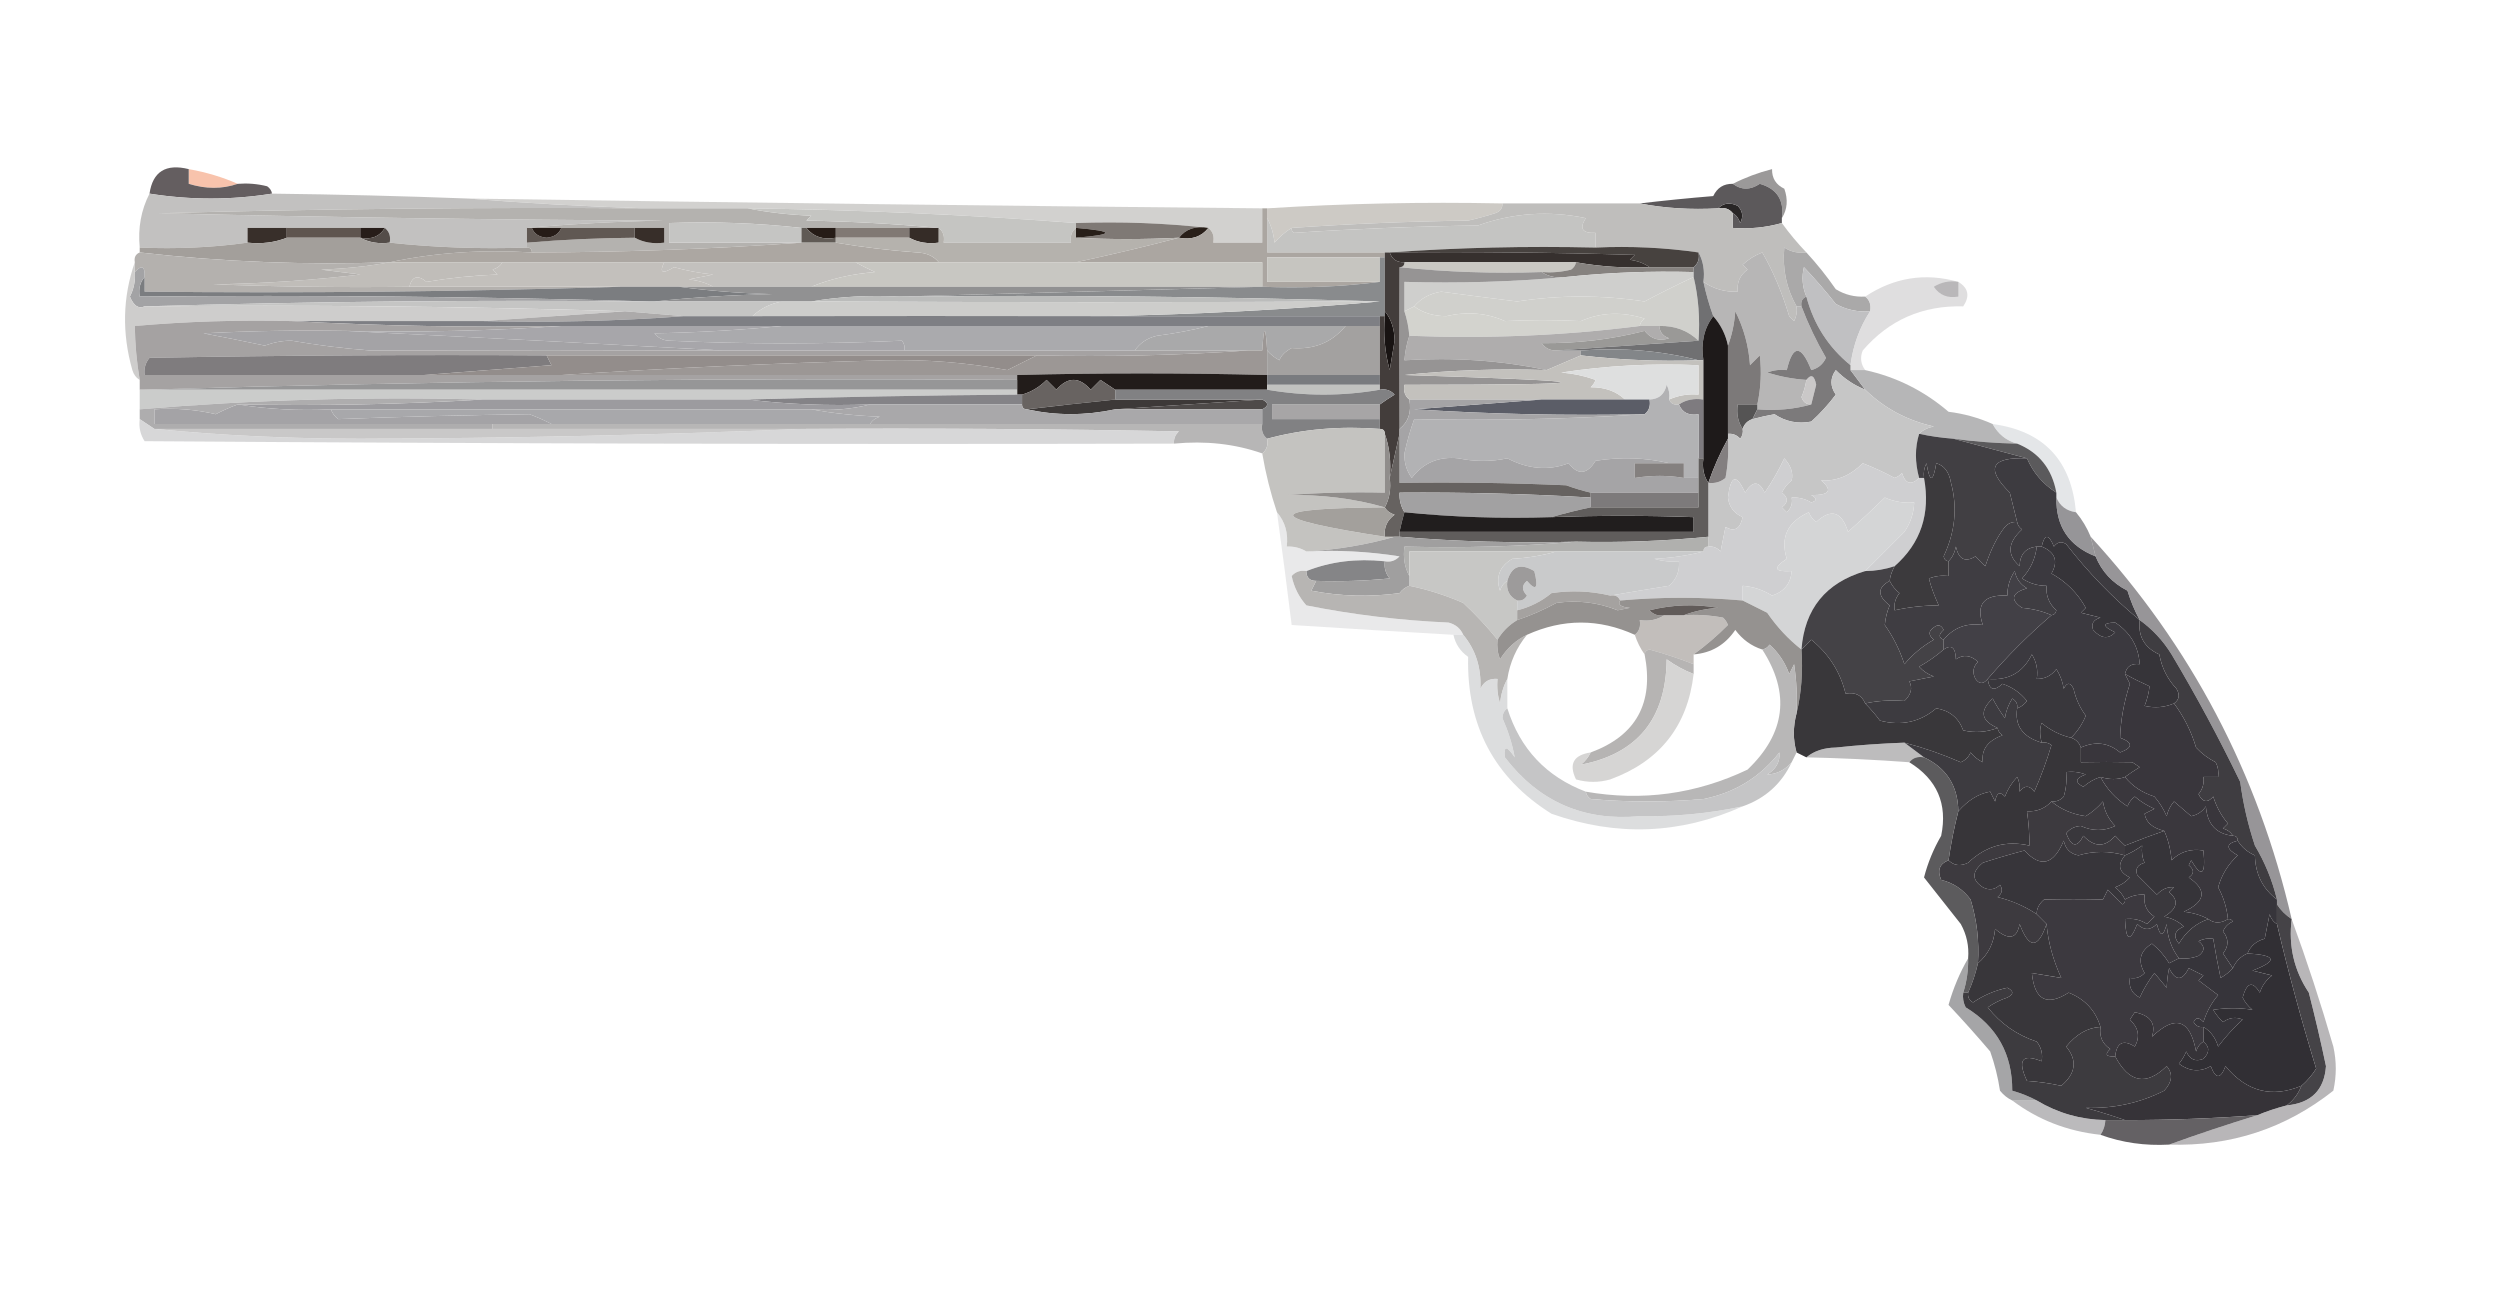 <?xml version="1.0" encoding="UTF-8"?>
<!DOCTYPE svg PUBLIC "-//W3C//DTD SVG 1.1//EN" "http://www.w3.org/Graphics/SVG/1.1/DTD/svg11.dtd">
<svg xmlns="http://www.w3.org/2000/svg" version="1.1" width="510px" height="265px" style="shape-rendering:geometricPrecision; text-rendering:geometricPrecision; image-rendering:optimizeQuality; fill-rule:evenodd; clip-rule:evenodd" xmlns:xlink="http://www.w3.org/1999/xlink">
<g><path style="opacity:0.502" fill="#f2885a" d="M 38.5,34.5 C 42.048,35.13 45.381,36.13 48.5,37.5C 45.319,38.59 41.986,38.59 38.5,37.5C 38.5,36.5 38.5,35.5 38.5,34.5 Z"/></g>
<g><path style="opacity:0.792" fill="#817e7f" d="M 363.5,44.5 C 364.005,40.837 362.505,38.504 359,37.5C 357.057,38.807 355.223,38.807 353.5,37.5C 356.01,36.217 358.677,35.217 361.5,34.5C 361.461,36.359 362.294,37.692 364,38.5C 364.789,40.712 364.622,42.712 363.5,44.5 Z"/></g>
<g><path style="opacity:1" fill="#645e60" d="M 38.5,34.5 C 38.5,35.5 38.5,36.5 38.5,37.5C 41.986,38.59 45.319,38.59 48.5,37.5C 50.527,37.338 52.527,37.505 54.5,38C 55.056,38.383 55.389,38.883 55.5,39.5C 47.167,40.833 38.833,40.833 30.5,39.5C 31.159,35.006 33.825,33.34 38.5,34.5 Z"/></g>
<g><path style="opacity:1" fill="#c2c1c0" d="M 30.5,39.5 C 38.833,40.833 47.167,40.833 55.5,39.5C 68.839,39.66 82.172,39.993 95.5,40.5C 107.33,41.456 119.33,42.122 131.5,42.5C 98.674,42.264 65.674,42.598 32.5,43.5C 66.829,44.333 101.162,44.833 135.5,45C 125.991,45.17 116.658,45.67 107.5,46.5C 107.5,47.5 107.5,48.5 107.5,49.5C 107.5,49.833 107.5,50.167 107.5,50.5C 97.985,50.827 88.652,50.494 79.5,49.5C 79.737,48.209 79.404,47.209 78.5,46.5C 76.833,46.5 75.167,46.5 73.5,46.5C 68.5,46.5 63.5,46.5 58.5,46.5C 55.833,46.5 53.167,46.5 50.5,46.5C 50.5,47.5 50.5,48.5 50.5,49.5C 43.352,50.492 36.019,50.825 28.5,50.5C 28.116,46.511 28.783,42.845 30.5,39.5 Z"/></g>
<g><path style="opacity:1" fill="#292626" d="M 350.5,42.5 C 351.601,41.402 352.934,41.235 354.5,42C 355.517,43.05 355.684,44.216 355,45.5C 354.722,44.584 354.222,43.917 353.5,43.5C 352.791,42.596 351.791,42.263 350.5,42.5 Z"/></g>
<g><path style="opacity:1" fill="#5c595b" d="M 353.5,37.5 C 355.223,38.807 357.057,38.807 359,37.5C 362.505,38.504 364.005,40.837 363.5,44.5C 363.5,44.833 363.5,45.167 363.5,45.5C 360.272,46.414 356.939,46.747 353.5,46.5C 353.5,45.5 353.5,44.5 353.5,43.5C 354.222,43.917 354.722,44.584 355,45.5C 355.684,44.216 355.517,43.05 354.5,42C 352.934,41.235 351.601,41.402 350.5,42.5C 344.974,42.821 339.64,42.488 334.5,41.5C 339.481,40.911 344.481,40.411 349.5,40C 350.308,38.294 351.641,37.461 353.5,37.5 Z"/></g>
<g><path style="opacity:0.795" fill="#c7c5c3" d="M 95.5,40.5 C 149.497,41.324 203.497,41.991 257.5,42.5C 257.5,44.833 257.5,47.167 257.5,49.5C 254.167,49.5 250.833,49.5 247.5,49.5C 247.737,48.209 247.404,47.209 246.5,46.5C 237.682,45.507 228.682,45.173 219.5,45.5C 197.206,43.794 174.873,42.794 152.5,42.5C 145.5,42.5 138.5,42.5 131.5,42.5C 119.33,42.122 107.33,41.456 95.5,40.5 Z"/></g>
<g><path style="opacity:0.927" fill="#c9c6c1" d="M 306.5,41.5 C 306.53,42.497 306.03,43.164 305,43.5C 303.189,44.078 301.355,44.578 299.5,45C 287.326,45.169 275.326,45.669 263.5,46.5C 262.206,47.29 261.039,48.29 260,49.5C 259.802,47.618 259.302,45.952 258.5,44.5C 258.5,43.833 258.5,43.167 258.5,42.5C 274.325,41.504 290.325,41.17 306.5,41.5 Z"/></g>
<g><path style="opacity:1" fill="#b4b2af" d="M 131.5,42.5 C 138.5,42.5 145.5,42.5 152.5,42.5C 156.647,43.325 160.981,43.825 165.5,44C 165.167,44.333 164.833,44.667 164.5,45C 173.676,45.17 182.676,45.67 191.5,46.5C 189.5,46.5 187.5,46.5 185.5,46.5C 180.5,46.5 175.5,46.5 170.5,46.5C 168.5,46.5 166.5,46.5 164.5,46.5C 164.167,46.5 163.833,46.5 163.5,46.5C 154.682,45.507 145.682,45.173 136.5,45.5C 136.5,46.833 136.5,48.167 136.5,49.5C 145.5,49.5 154.5,49.5 163.5,49.5C 145.348,50.803 127.014,51.47 108.5,51.5C 108.5,50.833 108.167,50.5 107.5,50.5C 107.5,50.167 107.5,49.833 107.5,49.5C 114.817,48.882 122.151,48.549 129.5,48.5C 131.265,49.461 133.265,49.795 135.5,49.5C 135.5,48.5 135.5,47.5 135.5,46.5C 133.5,46.5 131.5,46.5 129.5,46.5C 124.5,46.5 119.5,46.5 114.5,46.5C 112.5,46.5 110.5,46.5 108.5,46.5C 108.167,46.5 107.833,46.5 107.5,46.5C 116.658,45.67 125.991,45.17 135.5,45C 101.162,44.833 66.829,44.333 32.5,43.5C 65.674,42.598 98.674,42.264 131.5,42.5 Z"/></g>
<g><path style="opacity:1" fill="#c4c4c2" d="M 325.5,50.5 C 311.323,50.171 297.323,50.504 283.5,51.5C 283.167,51.5 282.833,51.5 282.5,51.5C 274.5,51.5 266.5,51.5 258.5,51.5C 258.5,49.167 258.5,46.833 258.5,44.5C 259.302,45.952 259.802,47.618 260,49.5C 261.039,48.29 262.206,47.29 263.5,46.5C 263.435,46.938 263.601,47.272 264,47.5C 276.425,46.677 288.925,46.177 301.5,46C 308.674,43.426 316.007,42.926 323.5,44.5C 322.128,46.62 322.795,47.62 325.5,47.5C 325.5,48.5 325.5,49.5 325.5,50.5 Z"/></g>
<g><path style="opacity:1" fill="#c5c5c3" d="M 163.5,46.5 C 163.5,47.5 163.5,48.5 163.5,49.5C 154.5,49.5 145.5,49.5 136.5,49.5C 136.5,48.167 136.5,46.833 136.5,45.5C 145.682,45.173 154.682,45.507 163.5,46.5 Z"/></g>
<g><path style="opacity:1" fill="#c5c5c2" d="M 152.5,42.5 C 174.873,42.794 197.206,43.794 219.5,45.5C 219.5,45.833 219.5,46.167 219.5,46.5C 218.596,47.209 218.263,48.209 218.5,49.5C 209.833,49.5 201.167,49.5 192.5,49.5C 192.737,48.209 192.404,47.209 191.5,46.5C 182.676,45.67 173.676,45.17 164.5,45C 164.833,44.667 165.167,44.333 165.5,44C 160.981,43.825 156.647,43.325 152.5,42.5 Z"/></g>
<g><path style="opacity:1" fill="#382f2a" d="M 58.5,46.5 C 58.5,47.167 58.5,47.833 58.5,48.5C 56.052,49.473 53.385,49.806 50.5,49.5C 50.5,48.5 50.5,47.5 50.5,46.5C 53.167,46.5 55.833,46.5 58.5,46.5 Z"/></g>
<g><path style="opacity:1" fill="#5f554f" d="M 58.5,46.5 C 63.5,46.5 68.5,46.5 73.5,46.5C 73.5,47.167 73.5,47.833 73.5,48.5C 68.5,48.5 63.5,48.5 58.5,48.5C 58.5,47.833 58.5,47.167 58.5,46.5 Z"/></g>
<g><path style="opacity:1" fill="#372e29" d="M 129.5,46.5 C 131.5,46.5 133.5,46.5 135.5,46.5C 135.5,47.5 135.5,48.5 135.5,49.5C 133.265,49.795 131.265,49.461 129.5,48.5C 129.5,47.833 129.5,47.167 129.5,46.5 Z"/></g>
<g><path style="opacity:0.882" fill="#6e6763" d="M 219.5,46.5 C 219.5,46.167 219.5,45.833 219.5,45.5C 228.682,45.173 237.682,45.507 246.5,46.5C 243.918,46.025 241.918,46.692 240.5,48.5C 233.31,48.861 226.31,48.861 219.5,48.5C 227.5,47.833 227.5,47.167 219.5,46.5 Z"/></g>
<g><path style="opacity:1" fill="#271d19" d="M 73.5,46.5 C 75.167,46.5 76.833,46.5 78.5,46.5C 77.448,48.256 75.781,48.923 73.5,48.5C 73.5,47.833 73.5,47.167 73.5,46.5 Z"/></g>
<g><path style="opacity:1" fill="#261c17" d="M 164.5,46.5 C 166.5,46.5 168.5,46.5 170.5,46.5C 170.5,47.167 170.5,47.833 170.5,48.5C 167.918,48.975 165.918,48.308 164.5,46.5 Z"/></g>
<g><path style="opacity:0.848" fill="#6b625c" d="M 170.5,46.5 C 175.5,46.5 180.5,46.5 185.5,46.5C 185.5,47.167 185.5,47.833 185.5,48.5C 180.5,48.5 175.5,48.5 170.5,48.5C 170.5,47.833 170.5,47.167 170.5,46.5 Z"/></g>
<g><path style="opacity:1" fill="#352c27" d="M 185.5,46.5 C 187.5,46.5 189.5,46.5 191.5,46.5C 191.5,47.5 191.5,48.5 191.5,49.5C 189.265,49.795 187.265,49.461 185.5,48.5C 185.5,47.833 185.5,47.167 185.5,46.5 Z"/></g>
<g><path style="opacity:1" fill="#281f19" d="M 219.5,46.5 C 227.5,47.167 227.5,47.833 219.5,48.5C 219.5,47.833 219.5,47.167 219.5,46.5 Z"/></g>
<g><path style="opacity:0.991" fill="#281e18" d="M 246.5,46.5 C 245.082,48.308 243.082,48.975 240.5,48.5C 241.918,46.692 243.918,46.025 246.5,46.5 Z"/></g>
<g><path style="opacity:1" fill="#544d49" d="M 78.5,46.5 C 79.404,47.209 79.737,48.209 79.5,49.5C 77.265,49.795 75.265,49.461 73.5,48.5C 75.781,48.923 77.448,48.256 78.5,46.5 Z"/></g>
<g><path style="opacity:1" fill="#605853" d="M 107.5,46.5 C 107.833,46.5 108.167,46.5 108.5,46.5C 108.97,47.694 109.97,48.36 111.5,48.5C 113.03,48.36 114.03,47.694 114.5,46.5C 119.5,46.5 124.5,46.5 129.5,46.5C 129.5,47.167 129.5,47.833 129.5,48.5C 122.151,48.549 114.817,48.882 107.5,49.5C 107.5,48.5 107.5,47.5 107.5,46.5 Z"/></g>
<g><path style="opacity:0.998" fill="#261c17" d="M 108.5,46.5 C 110.5,46.5 112.5,46.5 114.5,46.5C 114.03,47.694 113.03,48.36 111.5,48.5C 109.97,48.36 108.97,47.694 108.5,46.5 Z"/></g>
<g><path style="opacity:0.992" fill="#5f5954" d="M 163.5,46.5 C 163.833,46.5 164.167,46.5 164.5,46.5C 165.918,48.308 167.918,48.975 170.5,48.5C 170.5,48.833 170.5,49.167 170.5,49.5C 168.167,49.5 165.833,49.5 163.5,49.5C 163.5,48.5 163.5,47.5 163.5,46.5 Z"/></g>
<g><path style="opacity:1" fill="#bfbebc" d="M 306.5,41.5 C 315.833,41.5 325.167,41.5 334.5,41.5C 339.64,42.488 344.974,42.821 350.5,42.5C 351.791,42.263 352.791,42.596 353.5,43.5C 353.5,44.5 353.5,45.5 353.5,46.5C 356.939,46.747 360.272,46.414 363.5,45.5C 365.012,47.596 366.678,49.596 368.5,51.5C 366.856,51.714 365.356,51.38 364,50.5C 363.587,54.835 364.42,58.835 366.5,62.5C 366.649,63.552 366.483,64.552 366,65.5C 365.667,65.167 365.333,64.833 365,64.5C 363.5,59.557 361.666,55.224 359.5,51.5C 357.998,52.083 356.665,52.916 355.5,54C 355.833,54.333 356.167,54.667 356.5,55C 354.963,56.11 354.297,57.61 354.5,59.5C 351.921,59.606 349.588,58.94 347.5,57.5C 347.795,55.265 347.461,53.265 346.5,51.5C 339.687,50.509 332.687,50.175 325.5,50.5C 325.5,49.5 325.5,48.5 325.5,47.5C 322.795,47.62 322.128,46.62 323.5,44.5C 316.007,42.926 308.674,43.426 301.5,46C 288.925,46.177 276.425,46.677 264,47.5C 263.601,47.272 263.435,46.938 263.5,46.5C 275.326,45.669 287.326,45.169 299.5,45C 301.355,44.578 303.189,44.078 305,43.5C 306.03,43.164 306.53,42.497 306.5,41.5 Z"/></g>
<g><path style="opacity:1" fill="#aca7a2" d="M 163.5,49.5 C 165.833,49.5 168.167,49.5 170.5,49.5C 175.822,50.407 181.322,51.074 187,51.5C 188.986,51.569 190.486,52.235 191.5,53.5C 185.833,53.5 180.167,53.5 174.5,53.5C 161.5,53.5 148.5,53.5 135.5,53.5C 124.5,53.5 113.5,53.5 102.5,53.5C 94.833,53.5 87.167,53.5 79.5,53.5C 88.775,51.527 98.442,50.86 108.5,51.5C 127.014,51.47 145.348,50.803 163.5,49.5 Z"/></g>
<g><path style="opacity:1" fill="#b5b2ad" d="M 191.5,46.5 C 192.404,47.209 192.737,48.209 192.5,49.5C 201.167,49.5 209.833,49.5 218.5,49.5C 218.263,48.209 218.596,47.209 219.5,46.5C 219.5,47.167 219.5,47.833 219.5,48.5C 226.31,48.861 233.31,48.861 240.5,48.5C 233.534,50.33 226.534,51.996 219.5,53.5C 210.167,53.5 200.833,53.5 191.5,53.5C 190.486,52.235 188.986,51.569 187,51.5C 181.322,51.074 175.822,50.407 170.5,49.5C 170.5,49.167 170.5,48.833 170.5,48.5C 175.5,48.5 180.5,48.5 185.5,48.5C 187.265,49.461 189.265,49.795 191.5,49.5C 191.5,48.5 191.5,47.5 191.5,46.5 Z"/></g>
<g><path style="opacity:1" fill="#aba6a1" d="M 257.5,42.5 C 257.833,42.5 258.167,42.5 258.5,42.5C 258.5,43.167 258.5,43.833 258.5,44.5C 258.5,46.833 258.5,49.167 258.5,51.5C 266.5,51.5 274.5,51.5 282.5,51.5C 282.5,51.833 282.5,52.167 282.5,52.5C 282.167,52.5 281.833,52.5 281.5,52.5C 273.833,52.5 266.167,52.5 258.5,52.5C 258.5,54.167 258.5,55.833 258.5,57.5C 266.167,57.5 273.833,57.5 281.5,57.5C 273.684,58.492 265.684,58.826 257.5,58.5C 257.5,56.833 257.5,55.167 257.5,53.5C 244.833,53.5 232.167,53.5 219.5,53.5C 226.534,51.996 233.534,50.33 240.5,48.5C 243.082,48.975 245.082,48.308 246.5,46.5C 247.404,47.209 247.737,48.209 247.5,49.5C 250.833,49.5 254.167,49.5 257.5,49.5C 257.5,47.167 257.5,44.833 257.5,42.5 Z"/></g>
<g><path style="opacity:1" fill="#47423f" d="M 283.5,51.5 C 297.323,50.504 311.323,50.171 325.5,50.5C 332.687,50.175 339.687,50.509 346.5,51.5C 346.737,52.791 346.404,53.791 345.5,54.5C 342.5,54.5 339.5,54.5 336.5,54.5C 335.391,53.71 334.058,53.21 332.5,53C 332.833,52.667 333.167,52.333 333.5,52C 316.837,51.5 300.17,51.333 283.5,51.5 Z"/></g>
<g><path style="opacity:1" fill="#a39f9b" d="M 58.5,48.5 C 63.5,48.5 68.5,48.5 73.5,48.5C 75.265,49.461 77.265,49.795 79.5,49.5C 88.652,50.494 97.985,50.827 107.5,50.5C 108.167,50.5 108.5,50.833 108.5,51.5C 98.442,50.86 88.775,51.527 79.5,53.5C 62.331,54.105 45.331,53.438 28.5,51.5C 28.5,51.167 28.5,50.833 28.5,50.5C 36.019,50.825 43.352,50.492 50.5,49.5C 53.385,49.806 56.052,49.473 58.5,48.5 Z"/></g>
<g><path style="opacity:1" fill="#36302e" d="M 283.5,51.5 C 300.17,51.333 316.837,51.5 333.5,52C 333.167,52.333 332.833,52.667 332.5,53C 334.058,53.21 335.391,53.71 336.5,54.5C 331.438,54.726 326.438,54.392 321.5,53.5C 309.833,53.5 298.167,53.5 286.5,53.5C 284.973,53.573 283.973,52.906 283.5,51.5 Z"/></g>
<g><path style="opacity:1" fill="#b7b6b6" d="M 366.5,62.5 C 366.833,62.5 367.167,62.5 367.5,62.5C 368.878,66.134 370.545,69.634 372.5,73C 371.902,74.301 370.902,75.135 369.5,75.5C 367.417,70.255 365.75,70.255 364.5,75.5C 363.127,75.343 361.793,75.51 360.5,76C 363.117,76.822 365.784,77.322 368.5,77.5C 368.322,78.695 367.989,79.862 367.5,81C 367.836,82.03 368.503,82.53 369.5,82.5C 366.038,83.482 362.371,83.815 358.5,83.5C 358.5,83.167 358.5,82.833 358.5,82.5C 359.221,79.183 359.388,75.849 359,72.5C 358.333,73.167 357.667,73.833 357,74.5C 356.743,70.623 355.743,66.957 354,63.5C 353.814,66.036 353.314,68.369 352.5,70.5C 352.025,68.216 351.025,66.216 349.5,64.5C 348.681,62.228 348.015,59.895 347.5,57.5C 349.588,58.94 351.921,59.606 354.5,59.5C 354.297,57.61 354.963,56.11 356.5,55C 356.167,54.667 355.833,54.333 355.5,54C 356.665,52.916 357.998,52.083 359.5,51.5C 361.666,55.224 363.5,59.557 365,64.5C 365.333,64.833 365.667,65.167 366,65.5C 366.483,64.552 366.649,63.552 366.5,62.5 Z"/></g>
<g><path style="opacity:1" fill="#c0bdb9" d="M 79.5,53.5 C 87.167,53.5 94.833,53.5 102.5,53.5C 102.082,54.222 101.416,54.722 100.5,55C 100.833,55.333 101.167,55.667 101.5,56C 96.582,56.195 91.749,56.695 87,57.5C 85.243,56.015 84.077,56.348 83.5,58.5C 70.162,58.667 56.829,58.5 43.5,58C 53.393,57.866 63.393,57.2 73.5,56C 70.833,55.667 68.167,55.333 65.5,55C 70.351,54.825 75.018,54.325 79.5,53.5 Z"/></g>
<g><path style="opacity:1" fill="#c3c1be" d="M 135.5,53.5 C 148.5,53.5 161.5,53.5 174.5,53.5C 175.718,54.161 177.051,54.828 178.5,55.5C 173.757,55.877 169.424,56.877 165.5,58.5C 158.833,58.5 152.167,58.5 145.5,58.5C 144.048,57.698 142.382,57.198 140.5,57C 142.167,56.667 143.833,56.333 145.5,56C 142.776,55.73 140.109,55.23 137.5,54.5C 135.114,55.988 134.448,55.655 135.5,53.5 Z"/></g>
<g><path style="opacity:1" fill="#c6c5c0" d="M 281.5,52.5 C 281.5,54.167 281.5,55.833 281.5,57.5C 273.833,57.5 266.167,57.5 258.5,57.5C 258.5,55.833 258.5,54.167 258.5,52.5C 266.167,52.5 273.833,52.5 281.5,52.5 Z"/></g>
<g><path style="opacity:1" fill="#b4b1ae" d="M 28.5,51.5 C 45.331,53.438 62.331,54.105 79.5,53.5C 75.018,54.325 70.351,54.825 65.5,55C 68.167,55.333 70.833,55.667 73.5,56C 63.393,57.2 53.393,57.866 43.5,58C 56.829,58.5 70.162,58.667 83.5,58.5C 97.833,58.5 112.167,58.5 126.5,58.5C 94.338,59.498 62.004,59.832 29.5,59.5C 29.5,58.5 29.5,57.5 29.5,56.5C 29.591,54.302 28.924,53.969 27.5,55.5C 27.5,54.833 27.5,54.167 27.5,53.5C 27.328,52.508 27.662,51.842 28.5,51.5 Z"/></g>
<g><path style="opacity:1" fill="#cac8c3" d="M 286.5,53.5 C 298.167,53.5 309.833,53.5 321.5,53.5C 321.389,54.117 321.056,54.617 320.5,55C 318.527,55.495 316.527,55.662 314.5,55.5C 304.652,55.827 294.986,55.494 285.5,54.5C 286.167,54.5 286.5,54.167 286.5,53.5 Z"/></g>
<g><path style="opacity:1" fill="#aaa9a9" d="M 368.5,51.5 C 370.636,53.812 372.636,56.312 374.5,59C 376.345,60.128 378.345,60.628 380.5,60.5C 381.404,61.209 381.737,62.209 381.5,63.5C 379.011,63.702 376.677,63.202 374.5,62C 372.451,59.407 370.285,56.907 368,54.5C 367.51,56.545 367.677,58.545 368.5,60.5C 367.662,60.842 367.328,61.508 367.5,62.5C 367.167,62.5 366.833,62.5 366.5,62.5C 364.42,58.835 363.587,54.835 364,50.5C 365.356,51.38 366.856,51.714 368.5,51.5 Z"/></g>
<g><path style="opacity:1" fill="#86827f" d="M 321.5,53.5 C 326.438,54.392 331.438,54.726 336.5,54.5C 339.5,54.5 342.5,54.5 345.5,54.5C 345.5,54.833 345.5,55.167 345.5,55.5C 336.792,55.255 328.126,55.589 319.5,56.5C 317.585,56.785 315.919,56.451 314.5,55.5C 316.527,55.662 318.527,55.495 320.5,55C 321.056,54.617 321.389,54.117 321.5,53.5 Z"/></g>
<g><path style="opacity:1" fill="#c3c0bc" d="M 102.5,53.5 C 113.5,53.5 124.5,53.5 135.5,53.5C 134.448,55.655 135.114,55.988 137.5,54.5C 140.109,55.23 142.776,55.73 145.5,56C 143.833,56.333 142.167,56.667 140.5,57C 142.382,57.198 144.048,57.698 145.5,58.5C 143.167,58.5 140.833,58.5 138.5,58.5C 134.5,58.5 130.5,58.5 126.5,58.5C 112.167,58.5 97.833,58.5 83.5,58.5C 84.077,56.348 85.243,56.015 87,57.5C 91.749,56.695 96.582,56.195 101.5,56C 101.167,55.667 100.833,55.333 100.5,55C 101.416,54.722 102.082,54.222 102.5,53.5 Z"/></g>
<g><path style="opacity:1" fill="#c8c7c2" d="M 174.5,53.5 C 180.167,53.5 185.833,53.5 191.5,53.5C 200.833,53.5 210.167,53.5 219.5,53.5C 232.167,53.5 244.833,53.5 257.5,53.5C 257.5,55.167 257.5,56.833 257.5,58.5C 226.833,58.5 196.167,58.5 165.5,58.5C 169.424,56.877 173.757,55.877 178.5,55.5C 177.051,54.828 175.718,54.161 174.5,53.5 Z"/></g>
<g><path style="opacity:1" fill="#cfcfcd" d="M 345.5,55.5 C 345.5,55.833 345.5,56.167 345.5,56.5C 341.796,58.246 338.463,59.913 335.5,61.5C 326.833,60.167 318.167,60.167 309.5,61.5C 304.302,60.856 299.135,60.19 294,59.5C 291.674,59.88 289.841,60.88 288.5,62.5C 287.833,62.833 287.167,63.167 286.5,63.5C 286.5,61.5 286.5,59.5 286.5,57.5C 297.679,57.828 308.679,57.495 319.5,56.5C 328.126,55.589 336.792,55.255 345.5,55.5 Z"/></g>
<g><path style="opacity:1" fill="#c0c0c2" d="M 381.5,63.5 C 379.36,66.797 378.027,70.464 377.5,74.5C 373.008,70.862 370.008,66.195 368.5,60.5C 367.677,58.545 367.51,56.545 368,54.5C 370.285,56.907 372.451,59.407 374.5,62C 376.677,63.202 379.011,63.702 381.5,63.5 Z"/></g>
<g><path style="opacity:1" fill="#898b8d" d="M 281.5,52.5 C 281.833,52.5 282.167,52.5 282.5,52.5C 282.5,56.167 282.5,59.833 282.5,63.5C 282.5,63.833 282.5,64.167 282.5,64.5C 282.167,64.5 281.833,64.5 281.5,64.5C 262.5,64.5 243.5,64.5 224.5,64.5C 243.689,64.163 262.689,63.163 281.5,61.5C 249.004,60.502 216.338,60.168 183.5,60.5C 208.167,59.833 232.833,59.167 257.5,58.5C 265.684,58.826 273.684,58.492 281.5,57.5C 281.5,55.833 281.5,54.167 281.5,52.5 Z"/></g>
<g><path style="opacity:1" fill="#7b7d80" d="M 29.5,56.5 C 29.5,57.5 29.5,58.5 29.5,59.5C 62.004,59.832 94.338,59.498 126.5,58.5C 130.5,58.5 134.5,58.5 138.5,58.5C 144.653,59.328 150.987,59.828 157.5,60C 149.323,60.171 141.323,60.671 133.5,61.5C 133.167,61.5 132.833,61.5 132.5,61.5C 98.004,60.502 63.337,60.168 28.5,60.5C 28.232,58.901 28.566,57.568 29.5,56.5 Z"/></g>
<g><path style="opacity:1" fill="#919192" d="M 138.5,58.5 C 140.833,58.5 143.167,58.5 145.5,58.5C 152.167,58.5 158.833,58.5 165.5,58.5C 196.167,58.5 226.833,58.5 257.5,58.5C 232.833,59.167 208.167,59.833 183.5,60.5C 177.31,60.177 171.31,60.51 165.5,61.5C 163.5,61.5 161.5,61.5 159.5,61.5C 150.833,61.5 142.167,61.5 133.5,61.5C 141.323,60.671 149.323,60.171 157.5,60C 150.987,59.828 144.653,59.328 138.5,58.5 Z"/></g>
<g><path style="opacity:1" fill="#d0d0cc" d="M 345.5,56.5 C 346.485,60.634 346.818,64.968 346.5,69.5C 344.308,67.41 341.641,66.41 338.5,66.5C 337.167,66.5 335.833,66.5 334.5,66.5C 334.611,65.883 334.944,65.383 335.5,65C 330.933,63.532 326.6,63.699 322.5,65.5C 317.223,65.24 312.056,65.24 307,65.5C 303.303,63.832 299.303,63.498 295,64.5C 292.39,64.467 290.223,63.8 288.5,62.5C 289.841,60.88 291.674,59.88 294,59.5C 299.135,60.19 304.302,60.856 309.5,61.5C 318.167,60.167 326.833,60.167 335.5,61.5C 338.463,59.913 341.796,58.246 345.5,56.5 Z"/></g>
<g><path style="opacity:0.707" fill="#d1d0d1" d="M 399.5,57.5 C 401.561,58.751 401.894,60.418 400.5,62.5C 392.181,62.278 385.348,65.278 380,71.5C 379.421,72.928 379.588,74.262 380.5,75.5C 379.5,75.5 378.5,75.5 377.5,75.5C 377.5,75.167 377.5,74.833 377.5,74.5C 378.027,70.464 379.36,66.797 381.5,63.5C 381.737,62.209 381.404,61.209 380.5,60.5C 386.403,56.593 392.736,55.593 399.5,57.5 Z"/></g>
<g><path style="opacity:0.551" fill="#9a999a" d="M 399.5,57.5 C 399.5,58.5 399.5,59.5 399.5,60.5C 397.335,60.884 395.668,60.217 394.5,58.5C 396.045,57.548 397.712,57.215 399.5,57.5 Z"/></g>
<g><path style="opacity:1" fill="#a3a3a5" d="M 29.5,56.5 C 28.566,57.568 28.232,58.901 28.5,60.5C 63.337,60.168 98.004,60.502 132.5,61.5C 97.996,61.168 63.663,61.502 29.5,62.5C 28.265,63.049 27.265,62.383 26.5,60.5C 27.309,58.929 27.643,57.262 27.5,55.5C 28.924,53.969 29.591,54.302 29.5,56.5 Z"/></g>
<g><path style="opacity:1" fill="#bbbcbb" d="M 165.5,61.5 C 171.31,60.51 177.31,60.177 183.5,60.5C 216.338,60.168 249.004,60.502 281.5,61.5C 242.975,61.677 204.309,61.677 165.5,61.5 Z"/></g>
<g><path style="opacity:1" fill="#c5c5c4" d="M 29.5,62.5 C 63.663,61.502 97.996,61.168 132.5,61.5C 132.833,61.5 133.167,61.5 133.5,61.5C 142.167,61.5 150.833,61.5 159.5,61.5C 157.156,61.94 155.156,62.94 153.5,64.5C 148.833,64.5 144.167,64.5 139.5,64.5C 135.5,64.167 131.5,63.833 127.5,63.5C 95.004,62.502 62.338,62.168 29.5,62.5 Z"/></g>
<g><path style="opacity:1" fill="#cecdcc" d="M 27.5,53.5 C 27.5,54.167 27.5,54.833 27.5,55.5C 27.643,57.262 27.309,58.929 26.5,60.5C 27.265,62.383 28.265,63.049 29.5,62.5C 62.338,62.168 95.004,62.502 127.5,63.5C 117.833,64.167 108.167,64.833 98.5,65.5C 85.5,65.5 72.5,65.5 59.5,65.5C 48.795,65.237 38.128,65.57 27.5,66.5C 27.552,70.198 27.886,73.865 28.5,77.5C 27.778,77.082 27.278,76.416 27,75.5C 24.854,67.962 25.021,60.628 27.5,53.5 Z"/></g>
<g><path style="opacity:1" fill="#cdcdcb" d="M 159.5,61.5 C 161.5,61.5 163.5,61.5 165.5,61.5C 204.309,61.677 242.975,61.677 281.5,61.5C 262.689,63.163 243.689,64.163 224.5,64.5C 200.714,64.457 177.048,64.457 153.5,64.5C 155.156,62.94 157.156,61.94 159.5,61.5 Z"/></g>
<g><path style="opacity:1" fill="#acaaaa" d="M 127.5,63.5 C 131.5,63.833 135.5,64.167 139.5,64.5C 126.01,65.496 112.344,65.829 98.5,65.5C 108.167,64.833 117.833,64.167 127.5,63.5 Z"/></g>
<g><path style="opacity:1" fill="#7e7f84" d="M 224.5,64.5 C 243.5,64.5 262.5,64.5 281.5,64.5C 281.5,65.167 281.5,65.833 281.5,66.5C 279.167,66.5 276.833,66.5 274.5,66.5C 265.167,66.5 255.833,66.5 246.5,66.5C 217.5,66.5 188.5,66.5 159.5,66.5C 144.5,66.5 129.5,66.5 114.5,66.5C 95.992,66.83 77.659,66.497 59.5,65.5C 72.5,65.5 85.5,65.5 98.5,65.5C 112.344,65.829 126.01,65.496 139.5,64.5C 144.167,64.5 148.833,64.5 153.5,64.5C 177.048,64.457 200.714,64.457 224.5,64.5 Z"/></g>
<g><path style="opacity:1" fill="#a5a2a2" d="M 59.5,65.5 C 77.659,66.497 95.992,66.83 114.5,66.5C 100.01,67.496 85.343,67.829 70.5,67.5C 60.828,67.334 51.161,67.5 41.5,68C 45.682,68.78 49.849,69.614 54,70.5C 55.921,69.809 57.755,69.476 59.5,69.5C 64.779,70.428 70.113,71.095 75.5,71.5C 99.412,71.425 123.412,71.425 147.5,71.5C 159.833,71.5 172.167,71.5 184.5,71.5C 200.167,71.5 215.833,71.5 231.5,71.5C 239.167,71.5 246.833,71.5 254.5,71.5C 240.343,72.496 226.01,72.829 211.5,72.5C 178.167,72.5 144.833,72.5 111.5,72.5C 84.498,72.333 57.498,72.5 30.5,73C 29.663,74.011 29.33,75.178 29.5,76.5C 48.5,76.5 67.5,76.5 86.5,76.5C 95.833,76.5 105.167,76.5 114.5,76.5C 145.5,76.5 176.5,76.5 207.5,76.5C 207.5,76.833 207.5,77.167 207.5,77.5C 147.99,77.06 88.656,77.726 29.5,79.5C 29.167,79.5 28.833,79.5 28.5,79.5C 28.5,78.833 28.5,78.167 28.5,77.5C 27.886,73.865 27.552,70.198 27.5,66.5C 38.128,65.57 48.795,65.237 59.5,65.5 Z"/></g>
<g><path style="opacity:1" fill="#d3d3ce" d="M 288.5,62.5 C 290.223,63.8 292.39,64.467 295,64.5C 299.303,63.498 303.303,63.832 307,65.5C 312.056,65.24 317.223,65.24 322.5,65.5C 326.6,63.699 330.933,63.532 335.5,65C 334.944,65.383 334.611,65.883 334.5,66.5C 319.074,68.46 303.407,69.127 287.5,68.5C 287.371,66.784 287.038,65.117 286.5,63.5C 287.167,63.167 287.833,62.833 288.5,62.5 Z"/></g>
<g><path style="opacity:1" fill="#aaaaad" d="M 159.5,66.5 C 188.5,66.5 217.5,66.5 246.5,66.5C 243.177,67.362 239.677,68.028 236,68.5C 234.058,68.959 232.558,69.959 231.5,71.5C 215.833,71.5 200.167,71.5 184.5,71.5C 184.631,70.761 184.464,70.094 184,69.5C 167.917,70.229 152.084,70.229 136.5,69.5C 135.263,69.444 134.263,68.944 133.5,68C 142.343,67.83 151.01,67.33 159.5,66.5 Z"/></g>
<g><path style="opacity:1" fill="#a9a9aa" d="M 246.5,66.5 C 255.833,66.5 265.167,66.5 274.5,66.5C 271.733,69.853 268.066,71.353 263.5,71C 262.182,71.694 261.349,72.528 261,73.5C 259.989,72.944 259.156,72.278 258.5,71.5C 258.167,66.167 257.833,66.167 257.5,71.5C 256.5,71.5 255.5,71.5 254.5,71.5C 246.833,71.5 239.167,71.5 231.5,71.5C 232.558,69.959 234.058,68.959 236,68.5C 239.677,68.028 243.177,67.362 246.5,66.5 Z"/></g>
<g><path style="opacity:1" fill="#a3a1a0" d="M 274.5,66.5 C 276.833,66.5 279.167,66.5 281.5,66.5C 281.5,69.833 281.5,73.167 281.5,76.5C 273.833,76.5 266.167,76.5 258.5,76.5C 258.5,74.833 258.5,73.167 258.5,71.5C 259.156,72.278 259.989,72.944 261,73.5C 261.349,72.528 262.182,71.694 263.5,71C 268.066,71.353 271.733,69.853 274.5,66.5 Z"/></g>
<g><path style="opacity:1" fill="#a7a6aa" d="M 114.5,66.5 C 129.5,66.5 144.5,66.5 159.5,66.5C 151.01,67.33 142.343,67.83 133.5,68C 134.263,68.944 135.263,69.444 136.5,69.5C 152.084,70.229 167.917,70.229 184,69.5C 184.464,70.094 184.631,70.761 184.5,71.5C 172.167,71.5 159.833,71.5 147.5,71.5C 121.857,70.103 96.191,68.77 70.5,67.5C 85.343,67.829 100.01,67.496 114.5,66.5 Z"/></g>
<g><path style="opacity:1" fill="#a4a3a6" d="M 70.5,67.5 C 96.191,68.77 121.857,70.103 147.5,71.5C 123.412,71.425 99.412,71.425 75.5,71.5C 70.113,71.095 64.779,70.428 59.5,69.5C 57.755,69.476 55.921,69.809 54,70.5C 49.849,69.614 45.682,68.78 41.5,68C 51.161,67.5 60.828,67.334 70.5,67.5 Z"/></g>
<g><path style="opacity:1" fill="#afadad" d="M 334.5,66.5 C 335.833,66.5 337.167,66.5 338.5,66.5C 338.577,67.75 339.244,68.583 340.5,69C 338.521,69.684 336.854,69.184 335.5,67.5C 328.704,69.248 321.704,70.081 314.5,70C 315.244,71.039 316.244,71.539 317.5,71.5C 319.167,71.5 320.833,71.5 322.5,71.5C 322.5,71.833 322.5,72.167 322.5,72.5C 320.179,73.477 317.846,74.477 315.5,75.5C 306.225,73.527 296.558,72.86 286.5,73.5C 286.629,71.784 286.962,70.117 287.5,68.5C 303.407,69.127 319.074,68.46 334.5,66.5 Z"/></g>
<g><path style="opacity:1" fill="#9a9997" d="M 338.5,66.5 C 341.641,66.41 344.308,67.41 346.5,69.5C 336.833,70.167 327.167,70.833 317.5,71.5C 316.244,71.539 315.244,71.039 314.5,70C 321.704,70.081 328.704,69.248 335.5,67.5C 336.854,69.184 338.521,69.684 340.5,69C 339.244,68.583 338.577,67.75 338.5,66.5 Z"/></g>
<g><path style="opacity:1" fill="#181312" d="M 282.5,63.5 C 283.794,65.048 284.461,67.048 284.5,69.5C 284.167,71.5 283.833,73.5 283.5,75.5C 282.511,71.893 282.177,68.226 282.5,64.5C 282.5,64.167 282.5,63.833 282.5,63.5 Z"/></g>
<g><path style="opacity:1" fill="#707072" d="M 346.5,51.5 C 347.461,53.265 347.795,55.265 347.5,57.5C 348.015,59.895 348.681,62.228 349.5,64.5C 347.612,66.988 346.945,69.988 347.5,73.5C 347.167,73.5 346.833,73.5 346.5,73.5C 338.903,71.533 330.903,70.867 322.5,71.5C 320.833,71.5 319.167,71.5 317.5,71.5C 327.167,70.833 336.833,70.167 346.5,69.5C 346.818,64.968 346.485,60.634 345.5,56.5C 345.5,56.167 345.5,55.833 345.5,55.5C 345.5,55.167 345.5,54.833 345.5,54.5C 346.404,53.791 346.737,52.791 346.5,51.5 Z"/></g>
<g><path style="opacity:1" fill="#838689" d="M 322.5,72.5 C 322.5,72.167 322.5,71.833 322.5,71.5C 330.903,70.867 338.903,71.533 346.5,73.5C 338.445,73.77 330.445,73.437 322.5,72.5 Z"/></g>
<g><path style="opacity:1" fill="#7f7c7e" d="M 111.5,72.5 C 111.804,73.15 112.137,73.817 112.5,74.5C 103.676,75.167 95.009,75.833 86.5,76.5C 67.5,76.5 48.5,76.5 29.5,76.5C 29.33,75.178 29.663,74.011 30.5,73C 57.498,72.5 84.498,72.333 111.5,72.5 Z"/></g>
<g><path style="opacity:1" fill="#9c9795" d="M 258.5,71.5 C 258.5,73.167 258.5,74.833 258.5,76.5C 241.423,76.065 224.423,76.065 207.5,76.5C 176.5,76.5 145.5,76.5 114.5,76.5C 136.323,75.084 158.323,74.084 180.5,73.5C 188.921,73.298 197.254,73.965 205.5,75.5C 207.563,74.488 209.563,73.488 211.5,72.5C 226.01,72.829 240.343,72.496 254.5,71.5C 255.5,71.5 256.5,71.5 257.5,71.5C 257.833,66.167 258.167,66.167 258.5,71.5 Z"/></g>
<g><path style="opacity:1" fill="#938d8b" d="M 111.5,72.5 C 144.833,72.5 178.167,72.5 211.5,72.5C 209.563,73.488 207.563,74.488 205.5,75.5C 197.254,73.965 188.921,73.298 180.5,73.5C 158.323,74.084 136.323,75.084 114.5,76.5C 105.167,76.5 95.833,76.5 86.5,76.5C 95.009,75.833 103.676,75.167 112.5,74.5C 112.137,73.817 111.804,73.15 111.5,72.5 Z"/></g>
<g><path style="opacity:1" fill="#969494" d="M 285.5,54.5 C 294.986,55.494 304.652,55.827 314.5,55.5C 315.919,56.451 317.585,56.785 319.5,56.5C 308.679,57.495 297.679,57.828 286.5,57.5C 286.5,59.5 286.5,61.5 286.5,63.5C 287.038,65.117 287.371,66.784 287.5,68.5C 286.962,70.117 286.629,71.784 286.5,73.5C 296.558,72.86 306.225,73.527 315.5,75.5C 305.81,75.168 296.144,75.502 286.5,76.5C 329.146,77.832 329.146,78.499 286.5,78.5C 286.263,79.791 286.596,80.791 287.5,81.5C 287.975,84.082 287.308,86.082 285.5,87.5C 285.441,76.252 285.441,65.252 285.5,54.5 Z"/></g>
<g><path style="opacity:1" fill="#7c7979" d="M 358.5,82.5 C 357.167,82.5 355.833,82.5 354.5,82.5C 354.216,84.415 354.549,86.081 355.5,87.5C 355.631,88.239 355.464,88.906 355,89.5C 354.329,88.748 353.496,88.414 352.5,88.5C 352.5,82.5 352.5,76.5 352.5,70.5C 353.314,68.369 353.814,66.036 354,63.5C 355.743,66.957 356.743,70.623 357,74.5C 357.667,73.833 358.333,73.167 359,72.5C 359.388,75.849 359.221,79.183 358.5,82.5 Z"/></g>
<g><path style="opacity:1" fill="#221c1a" d="M 258.5,76.5 C 258.5,77.167 258.5,77.833 258.5,78.5C 258.5,78.833 258.5,79.167 258.5,79.5C 248.167,79.5 237.833,79.5 227.5,79.5C 226.518,78.859 225.518,78.192 224.5,77.5C 223.833,78.167 223.167,78.833 222.5,79.5C 220.167,76.833 217.833,76.833 215.5,79.5C 214.833,78.833 214.167,78.167 213.5,77.5C 212.06,78.952 210.394,79.952 208.5,80.5C 208.167,80.5 207.833,80.5 207.5,80.5C 207.5,80.167 207.5,79.833 207.5,79.5C 207.5,78.833 207.5,78.167 207.5,77.5C 207.5,77.167 207.5,76.833 207.5,76.5C 224.423,76.065 241.423,76.065 258.5,76.5 Z"/></g>
<g><path style="opacity:1" fill="#797b7f" d="M 258.5,76.5 C 266.167,76.5 273.833,76.5 281.5,76.5C 281.5,77.167 281.5,77.833 281.5,78.5C 273.833,78.5 266.167,78.5 258.5,78.5C 258.5,77.833 258.5,77.167 258.5,76.5 Z"/></g>
<g><path style="opacity:1" fill="#969697" d="M 207.5,77.5 C 207.5,78.167 207.5,78.833 207.5,79.5C 148.167,79.5 88.833,79.5 29.5,79.5C 88.656,77.726 147.99,77.06 207.5,77.5 Z"/></g>
<g><path style="opacity:1" fill="#cac8c8" d="M 369.5,82.5 C 368.503,82.53 367.836,82.03 367.5,81C 367.989,79.862 368.322,78.695 368.5,77.5C 369.472,76.249 370.139,76.582 370.5,78.5C 370.154,79.849 369.821,81.183 369.5,82.5 Z"/></g>
<g><path style="opacity:1" fill="#cbcccb" d="M 28.5,79.5 C 28.833,79.5 29.167,79.5 29.5,79.5C 88.833,79.5 148.167,79.5 207.5,79.5C 207.5,79.833 207.5,80.167 207.5,80.5C 189.162,80.646 170.829,80.979 152.5,81.5C 134.5,81.5 116.5,81.5 98.5,81.5C 75.005,80.877 51.672,81.544 28.5,83.5C 28.5,82.167 28.5,80.833 28.5,79.5 Z"/></g>
<g><path style="opacity:1" fill="#686361" d="M 227.5,79.5 C 227.5,80.167 227.5,80.833 227.5,81.5C 221.399,82.128 215.399,82.795 209.5,83.5C 208.833,83.5 208.5,83.167 208.5,82.5C 208.5,81.833 208.5,81.167 208.5,80.5C 210.394,79.952 212.06,78.952 213.5,77.5C 214.167,78.167 214.833,78.833 215.5,79.5C 217.833,76.833 220.167,76.833 222.5,79.5C 223.167,78.833 223.833,78.167 224.5,77.5C 225.518,78.192 226.518,78.859 227.5,79.5 Z"/></g>
<g><path style="opacity:1" fill="#c1c2c0" d="M 258.5,78.5 C 266.167,78.5 273.833,78.5 281.5,78.5C 281.5,78.833 281.5,79.167 281.5,79.5C 273.833,80.833 266.167,80.833 258.5,79.5C 258.5,79.167 258.5,78.833 258.5,78.5 Z"/></g>
<g><path style="opacity:1" fill="#c3c1bd" d="M 322.5,72.5 C 330.445,73.437 338.445,73.77 346.5,73.5C 346.833,73.5 347.167,73.5 347.5,73.5C 347.5,76.167 347.5,78.833 347.5,81.5C 345.585,81.216 343.919,81.549 342.5,82.5C 341.508,82.672 340.842,82.338 340.5,81.5C 342.379,80.659 344.379,80.325 346.5,80.5C 346.5,78.5 346.5,76.5 346.5,74.5C 337.085,74.083 327.752,74.583 318.5,76C 320.9,76.186 323.234,76.686 325.5,77.5C 325.291,78.086 324.957,78.586 324.5,79C 327.361,78.97 329.695,79.803 331.5,81.5C 325.833,81.5 320.167,81.5 314.5,81.5C 305.5,81.5 296.5,81.5 287.5,81.5C 286.596,80.791 286.263,79.791 286.5,78.5C 329.146,78.499 329.146,77.832 286.5,76.5C 296.144,75.502 305.81,75.168 315.5,75.5C 317.846,74.477 320.179,73.477 322.5,72.5 Z"/></g>
<g><path style="opacity:1" fill="#dedfdf" d="M 340.5,81.5 C 340.649,80.448 340.483,79.448 340,78.5C 339.578,80.426 338.411,81.426 336.5,81.5C 334.833,81.5 333.167,81.5 331.5,81.5C 329.695,79.803 327.361,78.97 324.5,79C 324.957,78.586 325.291,78.086 325.5,77.5C 323.234,76.686 320.9,76.186 318.5,76C 327.752,74.583 337.085,74.083 346.5,74.5C 346.5,76.5 346.5,78.5 346.5,80.5C 344.379,80.325 342.379,80.659 340.5,81.5 Z"/></g>
<g><path style="opacity:1" fill="#848387" d="M 207.5,80.5 C 207.833,80.5 208.167,80.5 208.5,80.5C 208.5,81.167 208.5,81.833 208.5,82.5C 198.167,82.5 187.833,82.5 177.5,82.5C 168.983,82.826 160.65,82.493 152.5,81.5C 170.829,80.979 189.162,80.646 207.5,80.5 Z"/></g>
<g><path style="opacity:1" fill="#3d3938" d="M 227.5,81.5 C 237.5,81.5 247.5,81.5 257.5,81.5C 247.5,82.167 237.5,82.833 227.5,83.5C 221.401,84.806 215.401,84.806 209.5,83.5C 215.399,82.795 221.399,82.128 227.5,81.5 Z"/></g>
<g><path style="opacity:1" fill="#9c9b9f" d="M 98.5,81.5 C 116.5,81.5 134.5,81.5 152.5,81.5C 160.65,82.493 168.983,82.826 177.5,82.5C 173.702,83.483 169.702,83.817 165.5,83.5C 132.833,83.5 100.167,83.5 67.5,83.5C 60.978,83.823 54.645,83.49 48.5,82.5C 65.342,82.83 82.008,82.496 98.5,81.5 Z"/></g>
<g><path style="opacity:1" fill="#4e4a49" d="M 257.5,81.5 C 258.833,82.167 258.833,82.833 257.5,83.5C 247.5,83.5 237.5,83.5 227.5,83.5C 237.5,82.833 247.5,82.167 257.5,81.5 Z"/></g>
<g><path style="opacity:1" fill="#a7a5a6" d="M 281.5,82.5 C 281.5,83.5 281.5,84.5 281.5,85.5C 274.167,85.5 266.833,85.5 259.5,85.5C 259.5,84.5 259.5,83.5 259.5,82.5C 266.833,82.5 274.167,82.5 281.5,82.5 Z"/></g>
<g><path style="opacity:1" fill="#5b5d67" d="M 314.5,81.5 C 320.167,81.5 325.833,81.5 331.5,81.5C 333.167,81.5 334.833,81.5 336.5,81.5C 336.737,82.791 336.404,83.791 335.5,84.5C 319.819,84.833 304.152,84.499 288.5,83.5C 297.324,82.833 305.991,82.167 314.5,81.5 Z"/></g>
<g><path style="opacity:1" fill="#a4a3a6" d="M 48.5,82.5 C 54.645,83.49 60.978,83.823 67.5,83.5C 67.783,84.289 68.283,84.956 69,85.5C 81.603,85.02 94.603,84.687 108,84.5C 109.622,85.099 111.122,85.766 112.5,86.5C 108.5,86.5 104.5,86.5 100.5,86.5C 77.5,86.5 54.5,86.5 31.5,86.5C 31.5,85.5 31.5,84.5 31.5,83.5C 35.767,83.203 39.934,83.536 44,84.5C 45.471,83.733 46.971,83.067 48.5,82.5 Z"/></g>
<g><path style="opacity:1" fill="#a8a8ab" d="M 67.5,83.5 C 100.167,83.5 132.833,83.5 165.5,83.5C 169.982,84.326 174.649,84.826 179.5,85C 178.584,85.278 177.918,85.778 177.5,86.5C 155.833,86.5 134.167,86.5 112.5,86.5C 111.122,85.766 109.622,85.099 108,84.5C 94.603,84.687 81.603,85.02 69,85.5C 68.283,84.956 67.783,84.289 67.5,83.5 Z"/></g>
<g><path style="opacity:1" fill="#7e7b7f" d="M 347.5,81.5 C 347.5,85.5 347.5,89.5 347.5,93.5C 347.167,93.5 346.833,93.5 346.5,93.5C 346.5,90.5 346.5,87.5 346.5,84.5C 344.517,84.843 343.183,84.177 342.5,82.5C 343.919,81.549 345.585,81.216 347.5,81.5 Z"/></g>
<g><path style="opacity:1" fill="#555454" d="M 358.5,82.5 C 358.5,82.833 358.5,83.167 358.5,83.5C 358.167,84.167 357.833,84.833 357.5,85.5C 356.5,85.833 355.833,86.5 355.5,87.5C 354.549,86.081 354.216,84.415 354.5,82.5C 355.833,82.5 357.167,82.5 358.5,82.5 Z"/></g>
<g><path style="opacity:1" fill="#7c7a7b" d="M 368.5,60.5 C 370.008,66.195 373.008,70.862 377.5,74.5C 377.5,74.833 377.5,75.167 377.5,75.5C 378.5,76.833 379.5,78.167 380.5,79.5C 378.264,78.611 376.264,77.278 374.5,75.5C 373.319,77.135 373.319,78.802 374.5,80.5C 373.018,82.483 371.351,84.316 369.5,86C 366.781,86.528 364.281,86.028 362,84.5C 360.467,84.773 358.967,85.106 357.5,85.5C 357.833,84.833 358.167,84.167 358.5,83.5C 362.371,83.815 366.038,83.482 369.5,82.5C 369.821,81.183 370.154,79.849 370.5,78.5C 370.139,76.582 369.472,76.249 368.5,77.5C 365.784,77.322 363.117,76.822 360.5,76C 361.793,75.51 363.127,75.343 364.5,75.5C 365.75,70.255 367.417,70.255 369.5,75.5C 370.902,75.135 371.902,74.301 372.5,73C 370.545,69.634 368.878,66.134 367.5,62.5C 367.328,61.508 367.662,60.842 368.5,60.5 Z"/></g>
<g><path style="opacity:1" fill="#a9a8aa" d="M 177.5,82.5 C 187.833,82.5 198.167,82.5 208.5,82.5C 208.5,83.167 208.833,83.5 209.5,83.5C 215.401,84.806 221.401,84.806 227.5,83.5C 237.5,83.5 247.5,83.5 257.5,83.5C 257.5,84.5 257.5,85.5 257.5,86.5C 230.833,86.5 204.167,86.5 177.5,86.5C 177.918,85.778 178.584,85.278 179.5,85C 174.649,84.826 169.982,84.326 165.5,83.5C 169.702,83.817 173.702,83.483 177.5,82.5 Z"/></g>
<g><path style="opacity:1" fill="#433d3b" d="M 282.5,51.5 C 282.833,51.5 283.167,51.5 283.5,51.5C 283.973,52.906 284.973,53.573 286.5,53.5C 286.5,54.167 286.167,54.5 285.5,54.5C 285.441,65.252 285.441,76.252 285.5,87.5C 285.5,87.833 285.5,88.167 285.5,88.5C 284.833,91.5 284.167,94.5 283.5,97.5C 283.81,94.287 283.477,91.287 282.5,88.5C 282.5,87.833 282.167,87.5 281.5,87.5C 281.5,86.833 281.5,86.167 281.5,85.5C 281.5,84.5 281.5,83.5 281.5,82.5C 282.398,81.842 283.398,81.176 284.5,80.5C 283.675,79.614 282.675,79.281 281.5,79.5C 281.5,79.167 281.5,78.833 281.5,78.5C 281.5,77.833 281.5,77.167 281.5,76.5C 281.5,73.167 281.5,69.833 281.5,66.5C 281.5,65.833 281.5,65.167 281.5,64.5C 281.833,64.5 282.167,64.5 282.5,64.5C 282.177,68.226 282.511,71.893 283.5,75.5C 283.833,73.5 284.167,71.5 284.5,69.5C 284.461,67.048 283.794,65.048 282.5,63.5C 282.5,59.833 282.5,56.167 282.5,52.5C 282.5,52.167 282.5,51.833 282.5,51.5 Z"/></g>
<g><path style="opacity:0.975" fill="#b4b4b5" d="M 377.5,75.5 C 378.5,75.5 379.5,75.5 380.5,75.5C 386.857,76.9 392.524,79.734 397.5,84C 400.657,84.395 403.657,85.229 406.5,86.5C 407.622,88.556 409.289,89.889 411.5,90.5C 407.143,90.413 402.81,90.08 398.5,89.5C 396.139,89.326 393.806,88.993 391.5,88.5C 392.263,87.732 393.263,87.232 394.5,87C 389.038,85.772 384.371,83.272 380.5,79.5C 379.5,78.167 378.5,76.833 377.5,75.5 Z"/></g>
<g><path style="opacity:1" fill="#aeadae" d="M 98.5,81.5 C 82.008,82.496 65.342,82.83 48.5,82.5C 46.971,83.067 45.471,83.733 44,84.5C 39.934,83.536 35.767,83.203 31.5,83.5C 31.5,84.5 31.5,85.5 31.5,86.5C 54.5,86.5 77.5,86.5 100.5,86.5C 100.5,86.833 100.5,87.167 100.5,87.5C 77.5,87.5 54.5,87.5 31.5,87.5C 30.5,86.833 29.5,86.167 28.5,85.5C 28.5,84.833 28.5,84.167 28.5,83.5C 51.672,81.544 75.005,80.877 98.5,81.5 Z"/></g>
<g><path style="opacity:1" fill="#b7b6b6" d="M 100.5,87.5 C 100.5,87.167 100.5,86.833 100.5,86.5C 104.5,86.5 108.5,86.5 112.5,86.5C 134.167,86.5 155.833,86.5 177.5,86.5C 204.167,86.5 230.833,86.5 257.5,86.5C 257.263,87.791 257.596,88.791 258.5,89.5C 258.737,90.791 258.404,91.791 257.5,92.5C 251.926,90.547 245.926,89.88 239.5,90.5C 239.414,89.504 239.748,88.671 240.5,88C 214.835,87.5 189.169,87.333 163.5,87.5C 142.5,87.5 121.5,87.5 100.5,87.5 Z"/></g>
<g><path style="opacity:1" fill="#818183" d="M 227.5,79.5 C 237.833,79.5 248.167,79.5 258.5,79.5C 266.167,80.833 273.833,80.833 281.5,79.5C 282.675,79.281 283.675,79.614 284.5,80.5C 283.398,81.176 282.398,81.842 281.5,82.5C 274.167,82.5 266.833,82.5 259.5,82.5C 259.5,83.5 259.5,84.5 259.5,85.5C 266.833,85.5 274.167,85.5 281.5,85.5C 281.5,86.167 281.5,86.833 281.5,87.5C 273.427,86.868 265.76,87.535 258.5,89.5C 257.596,88.791 257.263,87.791 257.5,86.5C 257.5,85.5 257.5,84.5 257.5,83.5C 258.833,82.833 258.833,82.167 257.5,81.5C 247.5,81.5 237.5,81.5 227.5,81.5C 227.5,80.833 227.5,80.167 227.5,79.5 Z"/></g>
<g><path style="opacity:1" fill="#b2b2b4" d="M 340.5,81.5 C 340.842,82.338 341.508,82.672 342.5,82.5C 343.183,84.177 344.517,84.843 346.5,84.5C 346.5,87.5 346.5,90.5 346.5,93.5C 346.5,94.833 346.5,96.167 346.5,97.5C 345.5,97.5 344.5,97.5 343.5,97.5C 343.5,96.5 343.5,95.5 343.5,94.5C 342.5,94.5 341.5,94.5 340.5,94.5C 335.684,93.35 330.684,93.184 325.5,94C 323.746,96.827 321.912,96.994 320,94.5C 315.935,96.067 311.768,95.734 307.5,93.5C 304.237,94.202 300.904,94.202 297.5,93.5C 293.531,93.071 290.364,94.405 288,97.5C 286.936,96.056 286.436,94.389 286.5,92.5C 287.021,90.076 287.688,87.743 288.5,85.5C 304.342,85.83 320.009,85.496 335.5,84.5C 336.404,83.791 336.737,82.791 336.5,81.5C 338.411,81.426 339.578,80.426 340,78.5C 340.483,79.448 340.649,80.448 340.5,81.5 Z"/></g>
<g><path style="opacity:1" fill="#c6c6c6" d="M 380.5,79.5 C 384.371,83.272 389.038,85.772 394.5,87C 393.263,87.232 392.263,87.732 391.5,88.5C 390.632,91.327 390.632,94.327 391.5,97.5C 389.871,99.06 388.704,98.727 388,96.5C 387.586,96.957 387.086,97.291 386.5,97.5C 384.393,96.363 382.227,95.363 380,94.5C 377.457,97.043 374.623,98.209 371.5,98C 373.912,100.035 373.245,101.035 369.5,101C 370.696,101.654 370.696,102.154 369.5,102.5C 368.264,101.754 366.93,101.421 365.5,101.5C 365.719,102.675 365.386,103.675 364.5,104.5C 364.167,104.167 363.833,103.833 363.5,103.5C 364.833,102.5 364.833,101.5 363.5,100.5C 363.977,99.522 364.643,98.689 365.5,98C 365.868,96.527 365.368,95.027 364,93.5C 362.855,95.926 361.522,98.259 360,100.5C 358.846,98.043 357.512,98.043 356,100.5C 354.228,96.57 353.062,96.903 352.5,101.5C 352.728,103.397 353.728,104.73 355.5,105.5C 354.992,107.904 353.825,108.571 352,107.5C 351.667,109.167 351.333,110.833 351,112.5C 350.329,111.748 349.496,111.414 348.5,111.5C 348.5,110.833 348.5,110.167 348.5,109.5C 348.5,105.833 348.5,102.167 348.5,98.5C 349.822,98.67 350.989,98.337 352,97.5C 352.497,94.854 352.664,92.187 352.5,89.5C 352.5,89.167 352.5,88.833 352.5,88.5C 353.496,88.414 354.329,88.748 355,89.5C 355.464,88.906 355.631,88.239 355.5,87.5C 355.833,86.5 356.5,85.833 357.5,85.5C 358.967,85.106 360.467,84.773 362,84.5C 364.281,86.028 366.781,86.528 369.5,86C 371.351,84.316 373.018,82.483 374.5,80.5C 373.319,78.802 373.319,77.135 374.5,75.5C 376.264,77.278 378.264,78.611 380.5,79.5 Z"/></g>
<g><path style="opacity:0.796" fill="#cdcdce" d="M 28.5,85.5 C 29.5,86.167 30.5,86.833 31.5,87.5C 45.15,88.833 59.15,89.499 73.5,89.5C 103.675,89.413 133.675,88.747 163.5,87.5C 189.169,87.333 214.835,87.5 240.5,88C 239.748,88.671 239.414,89.504 239.5,90.5C 169.499,90.667 99.499,90.5 29.5,90C 28.62,88.644 28.287,87.144 28.5,85.5 Z"/></g>
<g><path style="opacity:0.916" fill="#c4c3c3" d="M 31.5,87.5 C 54.5,87.5 77.5,87.5 100.5,87.5C 121.5,87.5 142.5,87.5 163.5,87.5C 133.675,88.747 103.675,89.413 73.5,89.5C 59.15,89.499 45.15,88.833 31.5,87.5 Z"/></g>
<g><path style="opacity:1" fill="#c4c3c0" d="M 281.5,87.5 C 282.167,87.5 282.5,87.833 282.5,88.5C 282.5,92.5 282.5,96.5 282.5,100.5C 275.825,100.334 269.158,100.5 262.5,101C 269.575,100.867 276.242,101.7 282.5,103.5C 257.568,103.661 257.568,105.661 282.5,109.5C 283.167,109.5 283.833,109.5 284.5,109.5C 278.735,111.147 272.735,112.147 266.5,112.5C 265.292,111.766 263.959,111.433 262.5,111.5C 262.829,108.772 262.163,106.438 260.5,104.5C 259.188,100.584 258.188,96.584 257.5,92.5C 258.404,91.791 258.737,90.791 258.5,89.5C 265.76,87.535 273.427,86.868 281.5,87.5 Z"/></g>
<g><path style="opacity:1" fill="#1e1a1a" d="M 349.5,64.5 C 351.025,66.216 352.025,68.216 352.5,70.5C 352.5,76.5 352.5,82.5 352.5,88.5C 352.5,88.833 352.5,89.167 352.5,89.5C 350.93,92.314 349.597,95.314 348.5,98.5C 347.549,97.081 347.216,95.415 347.5,93.5C 347.5,89.5 347.5,85.5 347.5,81.5C 347.5,78.833 347.5,76.167 347.5,73.5C 346.945,69.988 347.612,66.988 349.5,64.5 Z"/></g>
<g><path style="opacity:1" fill="#a5a4a6" d="M 287.5,81.5 C 296.5,81.5 305.5,81.5 314.5,81.5C 305.991,82.167 297.324,82.833 288.5,83.5C 304.152,84.499 319.819,84.833 335.5,84.5C 320.009,85.496 304.342,85.83 288.5,85.5C 287.688,87.743 287.021,90.076 286.5,92.5C 286.436,94.389 286.936,96.056 288,97.5C 290.364,94.405 293.531,93.071 297.5,93.5C 300.904,94.202 304.237,94.202 307.5,93.5C 311.768,95.734 315.935,96.067 320,94.5C 321.912,96.994 323.746,96.827 325.5,94C 330.684,93.184 335.684,93.35 340.5,94.5C 338.167,94.5 335.833,94.5 333.5,94.5C 333.5,95.5 333.5,96.5 333.5,97.5C 336.942,96.941 340.275,96.941 343.5,97.5C 344.5,97.5 345.5,97.5 346.5,97.5C 346.5,98.5 346.5,99.5 346.5,100.5C 339.167,100.5 331.833,100.5 324.5,100.5C 322.821,100.108 321.154,99.608 319.5,99C 308.172,98.5 296.838,98.334 285.5,98.5C 285.5,95.167 285.5,91.833 285.5,88.5C 285.5,88.167 285.5,87.833 285.5,87.5C 287.308,86.082 287.975,84.082 287.5,81.5 Z"/></g>
<g><path style="opacity:1" fill="#84807f" d="M 340.5,94.5 C 341.5,94.5 342.5,94.5 343.5,94.5C 343.5,95.5 343.5,96.5 343.5,97.5C 340.275,96.941 336.942,96.941 333.5,97.5C 333.5,96.5 333.5,95.5 333.5,94.5C 335.833,94.5 338.167,94.5 340.5,94.5 Z"/></g>
<g><path style="opacity:1" fill="#cfcfd1" d="M 391.5,97.5 C 391.833,97.5 392.167,97.5 392.5,97.5C 393.839,104.819 391.839,110.819 386.5,115.5C 384.565,116.15 382.565,116.483 380.5,116.5C 383.133,113.84 385.8,111.173 388.5,108.5C 389.747,106.677 390.414,104.677 390.5,102.5C 388.409,102.682 386.409,102.348 384.5,101.5C 382.08,103.866 379.58,106.199 377,108.5C 375.718,104.329 373.551,103.662 370.5,106.5C 369.808,105.975 369.308,105.308 369,104.5C 364.642,106.474 363.142,109.641 364.5,114C 361.61,115.892 361.944,116.725 365.5,116.5C 365.313,119.026 363.98,120.693 361.5,121.5C 359.675,120.349 357.675,119.682 355.5,119.5C 355.5,120.5 355.5,121.5 355.5,122.5C 347.213,121.764 338.879,121.764 330.5,122.5C 330.158,121.662 329.492,121.328 328.5,121.5C 332.353,120.834 336.353,120.167 340.5,119.5C 342.005,118.158 342.672,116.492 342.5,114.5C 340.801,114.66 339.134,114.494 337.5,114C 341.025,113.821 344.359,113.321 347.5,112.5C 347.5,111.833 347.833,111.5 348.5,111.5C 349.496,111.414 350.329,111.748 351,112.5C 351.333,110.833 351.667,109.167 352,107.5C 353.825,108.571 354.992,107.904 355.5,105.5C 353.728,104.73 352.728,103.397 352.5,101.5C 353.062,96.903 354.228,96.57 356,100.5C 357.512,98.043 358.846,98.043 360,100.5C 361.522,98.259 362.855,95.926 364,93.5C 365.368,95.027 365.868,96.527 365.5,98C 364.643,98.689 363.977,99.522 363.5,100.5C 364.833,101.5 364.833,102.5 363.5,103.5C 363.833,103.833 364.167,104.167 364.5,104.5C 365.386,103.675 365.719,102.675 365.5,101.5C 366.93,101.421 368.264,101.754 369.5,102.5C 370.696,102.154 370.696,101.654 369.5,101C 373.245,101.035 373.912,100.035 371.5,98C 374.623,98.209 377.457,97.043 380,94.5C 382.227,95.363 384.393,96.363 386.5,97.5C 387.086,97.291 387.586,96.957 388,96.5C 388.704,98.727 389.871,99.06 391.5,97.5 Z"/></g>
<g><path style="opacity:0.624" fill="#d3d6da" d="M 406.5,86.5 C 416.91,87.912 422.577,93.912 423.5,104.5C 421.57,104.229 420.236,103.229 419.5,101.5C 419.5,101.167 419.5,100.833 419.5,100.5C 418.604,95.617 415.937,92.284 411.5,90.5C 409.289,89.889 407.622,88.556 406.5,86.5 Z"/></g>
<g><path style="opacity:1" fill="#837f80" d="M 352.5,89.5 C 352.664,92.187 352.497,94.854 352,97.5C 350.989,98.337 349.822,98.67 348.5,98.5C 349.597,95.314 350.93,92.314 352.5,89.5 Z"/></g>
<g><path style="opacity:1" fill="#5b5a5c" d="M 398.5,89.5 C 402.81,90.08 407.143,90.413 411.5,90.5C 415.937,92.284 418.604,95.617 419.5,100.5C 416.777,98.777 414.777,96.444 413.5,93.5C 408.5,92.167 403.5,90.833 398.5,89.5 Z"/></g>
<g><path style="opacity:1" fill="#666260" d="M 285.5,88.5 C 285.5,91.833 285.5,95.167 285.5,98.5C 296.838,98.334 308.172,98.5 319.5,99C 321.154,99.608 322.821,100.108 324.5,100.5C 324.5,100.833 324.5,101.167 324.5,101.5C 311.515,100.73 298.515,100.397 285.5,100.5C 285.433,101.959 285.766,103.292 286.5,104.5C 286.125,105.793 285.792,107.126 285.5,108.5C 285.5,108.833 285.5,109.167 285.5,109.5C 285.167,109.5 284.833,109.5 284.5,109.5C 283.833,109.5 283.167,109.5 282.5,109.5C 282.297,107.61 282.963,106.11 284.5,105C 283.584,104.722 282.918,104.222 282.5,103.5C 283.461,101.735 283.795,99.735 283.5,97.5C 284.167,94.5 284.833,91.5 285.5,88.5 Z"/></g>
<g><path style="opacity:1" fill="#908d8b" d="M 282.5,88.5 C 283.477,91.287 283.81,94.287 283.5,97.5C 283.795,99.735 283.461,101.735 282.5,103.5C 276.242,101.7 269.575,100.867 262.5,101C 269.158,100.5 275.825,100.334 282.5,100.5C 282.5,96.5 282.5,92.5 282.5,88.5 Z"/></g>
<g><path style="opacity:1" fill="#a2a1a2" d="M 324.5,101.5 C 324.5,102.167 324.5,102.833 324.5,103.5C 321.72,104.078 319.053,104.745 316.5,105.5C 306.319,105.827 296.319,105.494 286.5,104.5C 285.766,103.292 285.433,101.959 285.5,100.5C 298.515,100.397 311.515,100.73 324.5,101.5 Z"/></g>
<g><path style="opacity:1" fill="#7d7a7b" d="M 324.5,100.5 C 331.833,100.5 339.167,100.5 346.5,100.5C 346.5,101.5 346.5,102.5 346.5,103.5C 339.167,103.5 331.833,103.5 324.5,103.5C 324.5,102.833 324.5,102.167 324.5,101.5C 324.5,101.167 324.5,100.833 324.5,100.5 Z"/></g>
<g><path style="opacity:1" fill="#413f43" d="M 391.5,88.5 C 393.806,88.993 396.139,89.326 398.5,89.5C 403.5,90.833 408.5,92.167 413.5,93.5C 406.169,93.221 405.002,95.554 410,100.5C 410.505,102.518 411.005,104.518 411.5,106.5C 410.504,106.414 409.671,106.748 409,107.5C 407.47,109.413 406.136,112.08 405,115.5C 404.333,114.833 403.667,114.167 403,113.5C 400.91,114.791 399.576,114.124 399,111.5C 398.768,112.737 398.268,113.737 397.5,114.5C 396.957,114.44 396.624,114.107 396.5,113.5C 398.856,108.508 399.356,103.508 398,98.5C 397.612,96.285 396.612,94.952 395,94.5C 394.333,98.5 393.667,98.5 393,94.5C 392.517,95.448 392.351,96.448 392.5,97.5C 392.167,97.5 391.833,97.5 391.5,97.5C 390.632,94.327 390.632,91.327 391.5,88.5 Z"/></g>
<g><path style="opacity:1" fill="#d4d5d6" d="M 380.5,116.5 C 372.455,118.873 368.121,124.207 367.5,132.5C 364.852,130.434 362.518,127.934 360.5,125C 358.807,124.153 357.14,123.32 355.5,122.5C 355.5,121.5 355.5,120.5 355.5,119.5C 357.675,119.682 359.675,120.349 361.5,121.5C 363.98,120.693 365.313,119.026 365.5,116.5C 361.944,116.725 361.61,115.892 364.5,114C 363.142,109.641 364.642,106.474 369,104.5C 369.308,105.308 369.808,105.975 370.5,106.5C 373.551,103.662 375.718,104.329 377,108.5C 379.58,106.199 382.08,103.866 384.5,101.5C 386.409,102.348 388.409,102.682 390.5,102.5C 390.414,104.677 389.747,106.677 388.5,108.5C 385.8,111.173 383.133,113.84 380.5,116.5 Z"/></g>
<g><path style="opacity:1" fill="#a3a09c" d="M 282.5,103.5 C 282.918,104.222 283.584,104.722 284.5,105C 282.963,106.11 282.297,107.61 282.5,109.5C 257.568,105.661 257.568,103.661 282.5,103.5 Z"/></g>
<g><path style="opacity:1" fill="#3d3b40" d="M 413.5,93.5 C 414.777,96.444 416.777,98.777 419.5,100.5C 419.5,100.833 419.5,101.167 419.5,101.5C 419.378,107.375 422.045,111.375 427.5,113.5C 428.753,116.59 430.92,118.923 434,120.5C 434.655,122.628 435.489,124.628 436.5,126.5C 431.022,121.981 426.022,116.814 421.5,111C 420.551,110.383 419.718,110.549 419,111.5C 417.929,108.887 417.095,108.887 416.5,111.5C 416.167,111.5 415.833,111.5 415.5,111.5C 413.224,111.756 412.057,113.09 412,115.5C 409.371,113.186 409.538,110.686 412.5,108C 411.944,107.617 411.611,107.117 411.5,106.5C 411.005,104.518 410.505,102.518 410,100.5C 405.002,95.554 406.169,93.221 413.5,93.5 Z"/></g>
<g><path style="opacity:1" fill="#3f3d42" d="M 411.5,106.5 C 411.611,107.117 411.944,107.617 412.5,108C 409.538,110.686 409.371,113.186 412,115.5C 412.057,113.09 413.224,111.756 415.5,111.5C 415.219,113.963 414.219,116.13 412.5,118C 414.025,119.009 415.692,119.509 417.5,119.5C 417.328,121.492 417.995,123.158 419.5,124.5C 419.376,125.107 419.043,125.44 418.5,125.5C 416.708,124.691 414.708,124.191 412.5,124C 410.012,122.315 410.345,120.981 413.5,120C 412.151,119.228 411.318,118.061 411,116.5C 409.991,118.025 409.491,119.692 409.5,121.5C 404.713,121.266 403.047,123.266 404.5,127.5C 401.212,127.016 398.545,128.016 396.5,130.5C 395.45,130.095 395.45,129.429 396.5,128.5C 395.998,127.479 395.332,127.312 394.5,128C 393.359,128.741 393.359,129.575 394.5,130.5C 392.183,131.82 390.183,133.486 388.5,135.5C 387.539,132.57 386.206,129.903 384.5,127.5C 384.621,126.106 384.954,124.772 385.5,123.5C 382.953,121.546 382.953,119.879 385.5,118.5C 385.953,119.458 386.619,120.292 387.5,121C 386.663,122.011 386.33,123.178 386.5,124.5C 389.455,123.841 392.455,123.508 395.5,123.5C 394.555,121.435 393.888,119.601 393.5,118C 394.793,117.51 396.127,117.343 397.5,117.5C 397.5,116.5 397.5,115.5 397.5,114.5C 398.268,113.737 398.768,112.737 399,111.5C 399.576,114.124 400.91,114.791 403,113.5C 403.667,114.167 404.333,114.833 405,115.5C 406.136,112.08 407.47,109.413 409,107.5C 409.671,106.748 410.504,106.414 411.5,106.5 Z"/></g>
<g><path style="opacity:1" fill="#211e1e" d="M 286.5,104.5 C 296.319,105.494 306.319,105.827 316.5,105.5C 326.216,105.144 335.883,105.144 345.5,105.5C 345.5,106.5 345.5,107.5 345.5,108.5C 325.5,108.5 305.5,108.5 285.5,108.5C 285.792,107.126 286.125,105.793 286.5,104.5 Z"/></g>
<g><path style="opacity:1" fill="#605d5c" d="M 346.5,93.5 C 346.833,93.5 347.167,93.5 347.5,93.5C 347.216,95.415 347.549,97.081 348.5,98.5C 348.5,102.167 348.5,105.833 348.5,109.5C 339.533,110.383 330.533,110.716 321.5,110.5C 309.322,110.828 297.322,110.495 285.5,109.5C 285.5,109.167 285.5,108.833 285.5,108.5C 305.5,108.5 325.5,108.5 345.5,108.5C 345.5,107.5 345.5,106.5 345.5,105.5C 335.883,105.144 326.216,105.144 316.5,105.5C 319.053,104.745 321.72,104.078 324.5,103.5C 331.833,103.5 339.167,103.5 346.5,103.5C 346.5,102.5 346.5,101.5 346.5,100.5C 346.5,99.5 346.5,98.5 346.5,97.5C 346.5,96.167 346.5,94.833 346.5,93.5 Z"/></g>
<g><path style="opacity:1" fill="#3c3a3d" d="M 397.5,114.5 C 397.5,115.5 397.5,116.5 397.5,117.5C 396.127,117.343 394.793,117.51 393.5,118C 393.888,119.601 394.555,121.435 395.5,123.5C 392.455,123.508 389.455,123.841 386.5,124.5C 386.33,123.178 386.663,122.011 387.5,121C 386.619,120.292 385.953,119.458 385.5,118.5C 385.564,117.635 385.897,116.635 386.5,115.5C 391.839,110.819 393.839,104.819 392.5,97.5C 392.351,96.448 392.517,95.448 393,94.5C 393.667,98.5 394.333,98.5 395,94.5C 396.612,94.952 397.612,96.285 398,98.5C 399.356,103.508 398.856,108.508 396.5,113.5C 396.624,114.107 396.957,114.44 397.5,114.5 Z"/></g>
<g><path style="opacity:0.702" fill="#6a686c" d="M 419.5,101.5 C 420.236,103.229 421.57,104.229 423.5,104.5C 424.752,106.001 425.752,107.668 426.5,109.5C 426.833,110.833 427.167,112.167 427.5,113.5C 422.045,111.375 419.378,107.375 419.5,101.5 Z"/></g>
<g><path style="opacity:1" fill="#b0b0ae" d="M 348.5,109.5 C 348.5,110.167 348.5,110.833 348.5,111.5C 347.833,111.5 347.5,111.833 347.5,112.5C 337.5,112.5 327.5,112.5 317.5,112.5C 307.5,112.5 297.5,112.5 287.5,112.5C 287.5,114.167 287.5,115.833 287.5,117.5C 286.539,115.735 286.205,113.735 286.5,111.5C 298.345,111.828 310.012,111.495 321.5,110.5C 330.533,110.716 339.533,110.383 348.5,109.5 Z"/></g>
<g><path style="opacity:1" fill="#3b393f" d="M 415.5,111.5 C 415.833,111.5 416.167,111.5 416.5,111.5C 419.267,112.638 419.934,114.472 418.5,117C 421.5,118.667 423.833,121 425.5,124C 425.167,124.333 424.833,124.667 424.5,125C 425.833,125.333 427.167,125.667 428.5,126C 427.044,126.423 426.544,127.256 427,128.5C 428.593,130.285 430.093,130.452 431.5,129C 428.827,127.729 428.827,127.063 431.5,127C 434.596,129.029 436.262,131.862 436.5,135.5C 434.821,135.285 433.821,135.952 433.5,137.5C 433.804,138.15 434.137,138.817 434.5,139.5C 433.273,143.283 432.606,146.949 432.5,150.5C 435.167,151.5 435.167,152.5 432.5,153.5C 430.111,151.493 427.444,151.16 424.5,152.5C 424.167,151.5 423.5,150.833 422.5,150.5C 423.778,149.251 424.778,147.751 425.5,146C 424.283,144.352 423.45,142.519 423,140.5C 422.333,139.167 421.667,139.167 421,140.5C 420.781,139.062 420.281,137.729 419.5,136.5C 418.476,137.853 417.143,138.52 415.5,138.5C 415.785,136.712 415.452,135.045 414.5,133.5C 412.686,137.222 409.686,138.889 405.5,138.5C 409.5,133.833 413.833,129.5 418.5,125.5C 419.043,125.44 419.376,125.107 419.5,124.5C 417.995,123.158 417.328,121.492 417.5,119.5C 415.692,119.509 414.025,119.009 412.5,118C 414.219,116.13 415.219,113.963 415.5,111.5 Z"/></g>
<g><path style="opacity:1" fill="#c7c7c5" d="M 317.5,112.5 C 314.695,113.319 311.695,113.819 308.5,114C 305.913,115.525 305.08,117.692 306,120.5C 306.278,119.584 306.778,118.918 307.5,118.5C 307.229,120.38 307.896,121.713 309.5,122.5C 309.5,123.167 309.5,123.833 309.5,124.5C 309.5,125.167 309.5,125.833 309.5,126.5C 307.806,127.527 306.473,128.861 305.5,130.5C 303.4,127.896 301.067,125.396 298.5,123C 294.839,121.407 291.172,120.241 287.5,119.5C 287.5,118.833 287.5,118.167 287.5,117.5C 287.5,115.833 287.5,114.167 287.5,112.5C 297.5,112.5 307.5,112.5 317.5,112.5 Z"/></g>
<g><path style="opacity:1" fill="#c9cacb" d="M 317.5,112.5 C 327.5,112.5 337.5,112.5 347.5,112.5C 344.359,113.321 341.025,113.821 337.5,114C 339.134,114.494 340.801,114.66 342.5,114.5C 342.672,116.492 342.005,118.158 340.5,119.5C 336.353,120.167 332.353,120.834 328.5,121.5C 324.537,120.56 320.537,120.393 316.5,121C 314.423,122.705 312.09,123.872 309.5,124.5C 309.5,123.833 309.5,123.167 309.5,122.5C 310.376,122.631 311.043,122.298 311.5,121.5C 310.41,120.391 310.41,119.391 311.5,118.5C 313.382,120.693 313.882,120.027 313,116.5C 310.189,114.82 308.356,115.487 307.5,118.5C 306.778,118.918 306.278,119.584 306,120.5C 305.08,117.692 305.913,115.525 308.5,114C 311.695,113.819 314.695,113.319 317.5,112.5 Z"/></g>
<g><path style="opacity:1" fill="#858587" d="M 282.5,114.5 C 282.33,115.822 282.663,116.989 283.5,118C 278.511,118.499 273.511,118.666 268.5,118.5C 267.167,118.5 266.5,117.833 266.5,116.5C 271.396,114.554 276.729,113.887 282.5,114.5 Z"/></g>
<g><path style="opacity:1" fill="#424046" d="M 418.5,125.5 C 413.833,129.5 409.5,133.833 405.5,138.5C 404.603,139.598 403.77,139.598 403,138.5C 402.316,137.216 402.483,136.049 403.5,135C 402.007,133.632 400.507,133.465 399,134.5C 398.925,132.065 398.092,131.398 396.5,132.5C 396.5,131.833 396.5,131.167 396.5,130.5C 398.545,128.016 401.212,127.016 404.5,127.5C 403.047,123.266 404.713,121.266 409.5,121.5C 409.491,119.692 409.991,118.025 411,116.5C 411.318,118.061 412.151,119.228 413.5,120C 410.345,120.981 410.012,122.315 412.5,124C 414.708,124.191 416.708,124.691 418.5,125.5 Z"/></g>
<g><path style="opacity:1" fill="#a09f9f" d="M 284.5,109.5 C 284.833,109.5 285.167,109.5 285.5,109.5C 297.322,110.495 309.322,110.828 321.5,110.5C 310.012,111.495 298.345,111.828 286.5,111.5C 286.205,113.735 286.539,115.735 287.5,117.5C 287.5,118.167 287.5,118.833 287.5,119.5C 286.711,119.783 286.044,120.283 285.5,121C 279.472,121.83 273.472,121.664 267.5,120.5C 267.863,119.817 268.196,119.15 268.5,118.5C 273.511,118.666 278.511,118.499 283.5,118C 282.663,116.989 282.33,115.822 282.5,114.5C 283.675,114.719 284.675,114.386 285.5,113.5C 279.202,112.504 272.868,112.17 266.5,112.5C 272.735,112.147 278.735,111.147 284.5,109.5 Z"/></g>
<g><path style="opacity:1" fill="#9d9b9b" d="M 309.5,122.5 C 307.896,121.713 307.229,120.38 307.5,118.5C 308.356,115.487 310.189,114.82 313,116.5C 313.882,120.027 313.382,120.693 311.5,118.5C 310.41,119.391 310.41,120.391 311.5,121.5C 311.043,122.298 310.376,122.631 309.5,122.5 Z"/></g>
<g><path style="opacity:1" fill="#a5a2a0" d="M 328.5,121.5 C 329.492,121.328 330.158,121.662 330.5,122.5C 329.991,123.341 330.657,123.841 332.5,124C 331.667,124.167 330.833,124.333 330,124.5C 325.952,122.874 321.785,122.374 317.5,123C 314.936,124.396 312.269,125.563 309.5,126.5C 309.5,125.833 309.5,125.167 309.5,124.5C 312.09,123.872 314.423,122.705 316.5,121C 320.537,120.393 324.537,120.56 328.5,121.5 Z"/></g>
<g><path style="opacity:1" fill="#b7b5b3" d="M 266.5,116.5 C 266.5,117.833 267.167,118.5 268.5,118.5C 268.196,119.15 267.863,119.817 267.5,120.5C 273.472,121.664 279.472,121.83 285.5,121C 286.044,120.283 286.711,119.783 287.5,119.5C 291.172,120.241 294.839,121.407 298.5,123C 301.067,125.396 303.4,127.896 305.5,130.5C 305.343,131.873 305.51,133.207 306,134.5C 307.426,132.234 309.259,130.567 311.5,129.5C 309.356,132.122 308.023,135.122 307.5,138.5C 306.698,139.952 306.198,141.618 306,143.5C 305.506,141.866 305.34,140.199 305.5,138.5C 303.876,138.36 302.71,139.027 302,140.5C 302.203,136.23 301.036,132.563 298.5,129.5C 297.942,128.21 296.942,127.377 295.5,127C 285.733,126.575 276.066,125.409 266.5,123.5C 264.97,121.774 263.97,119.774 263.5,117.5C 264.325,116.614 265.325,116.281 266.5,116.5 Z"/></g>
<g><path style="opacity:1" fill="#444246" d="M 386.5,115.5 C 385.897,116.635 385.564,117.635 385.5,118.5C 382.953,119.879 382.953,121.546 385.5,123.5C 384.954,124.772 384.621,126.106 384.5,127.5C 386.206,129.903 387.539,132.57 388.5,135.5C 390.183,133.486 392.183,131.82 394.5,130.5C 393.359,129.575 393.359,128.741 394.5,128C 395.332,127.312 395.998,127.479 396.5,128.5C 395.45,129.429 395.45,130.095 396.5,130.5C 396.5,131.167 396.5,131.833 396.5,132.5C 395.013,133.804 393.346,134.97 391.5,136C 392.328,136.915 393.328,137.581 394.5,138C 392.833,138.333 391.167,138.667 389.5,139C 390.214,140.343 389.88,141.676 388.5,143C 385.743,142.777 383.076,142.944 380.5,143.5C 379.817,141.824 378.483,141.157 376.5,141.5C 375.412,137.071 373.079,133.405 369.5,130.5C 368.818,131.243 368.151,131.909 367.5,132.5C 368.121,124.207 372.455,118.873 380.5,116.5C 382.565,116.483 384.565,116.15 386.5,115.5 Z"/></g>
<g><path style="opacity:1" fill="#363439" d="M 436.5,126.5 C 436.12,129.792 437.453,132.125 440.5,133.5C 440.999,136.217 442.165,138.551 444,140.5C 444.74,141.749 444.573,142.749 443.5,143.5C 441.545,144.323 439.545,144.49 437.5,144C 438.051,142.602 438.384,141.268 438.5,140C 436.751,139.215 435.084,138.382 433.5,137.5C 433.821,135.952 434.821,135.285 436.5,135.5C 436.262,131.862 434.596,129.029 431.5,127C 428.827,127.063 428.827,127.729 431.5,129C 430.093,130.452 428.593,130.285 427,128.5C 426.544,127.256 427.044,126.423 428.5,126C 427.167,125.667 425.833,125.333 424.5,125C 424.833,124.667 425.167,124.333 425.5,124C 423.833,121 421.5,118.667 418.5,117C 419.934,114.472 419.267,112.638 416.5,111.5C 417.095,108.887 417.929,108.887 419,111.5C 419.718,110.549 420.551,110.383 421.5,111C 426.022,116.814 431.022,121.981 436.5,126.5 Z"/></g>
<g><path style="opacity:0.384" fill="#c6c7c9" d="M 260.5,104.5 C 262.163,106.438 262.829,108.772 262.5,111.5C 263.959,111.433 265.292,111.766 266.5,112.5C 272.868,112.17 279.202,112.504 285.5,113.5C 284.675,114.386 283.675,114.719 282.5,114.5C 276.729,113.887 271.396,114.554 266.5,116.5C 265.325,116.281 264.325,116.614 263.5,117.5C 263.97,119.774 264.97,121.774 266.5,123.5C 276.066,125.409 285.733,126.575 295.5,127C 296.942,127.377 297.942,128.21 298.5,129.5C 297.833,129.5 297.167,129.5 296.5,129.5C 285.53,128.876 274.53,128.21 263.5,127.5C 262.561,119.838 261.561,112.172 260.5,104.5 Z"/></g>
<g><path style="opacity:1" fill="#c2bebb" d="M 339.5,125.5 C 340.833,125.5 342.167,125.5 343.5,125.5C 346.187,125.336 348.854,125.503 351.5,126C 351.957,126.414 352.291,126.914 352.5,127.5C 350.24,129.765 347.906,131.765 345.5,133.5C 345.5,134.167 345.5,134.833 345.5,135.5C 342.573,134.35 339.573,133.35 336.5,132.5C 335.893,132.624 335.56,132.957 335.5,133.5C 334.655,132.329 333.989,130.995 333.5,129.5C 334.404,128.791 334.737,127.791 334.5,126.5C 336.415,126.784 338.081,126.451 339.5,125.5 Z"/></g>
<g><path style="opacity:1" fill="#959290" d="M 355.5,122.5 C 357.14,123.32 358.807,124.153 360.5,125C 362.518,127.934 364.852,130.434 367.5,132.5C 367.818,137.032 367.485,141.366 366.5,145.5C 366.665,142.15 366.498,138.817 366,135.5C 365.667,136.167 365.333,136.833 365,137.5C 364.163,135.156 362.829,133.156 361,131.5C 360.617,132.056 360.117,132.389 359.5,132.5C 357.284,131.797 355.451,130.464 354,128.5C 351.944,131.548 349.111,133.214 345.5,133.5C 347.906,131.765 350.24,129.765 352.5,127.5C 352.291,126.914 351.957,126.414 351.5,126C 348.854,125.503 346.187,125.336 343.5,125.5C 345.631,124.686 347.964,124.186 350.5,124C 345.798,123.172 341.131,123.338 336.5,124.5C 337.325,125.386 338.325,125.719 339.5,125.5C 338.081,126.451 336.415,126.784 334.5,126.5C 334.737,127.791 334.404,128.791 333.5,129.5C 326.18,126.173 318.847,126.173 311.5,129.5C 309.259,130.567 307.426,132.234 306,134.5C 305.51,133.207 305.343,131.873 305.5,130.5C 306.473,128.861 307.806,127.527 309.5,126.5C 312.269,125.563 314.936,124.396 317.5,123C 321.785,122.374 325.952,122.874 330,124.5C 330.833,124.333 331.667,124.167 332.5,124C 330.657,123.841 329.991,123.341 330.5,122.5C 338.879,121.764 347.213,121.764 355.5,122.5 Z"/></g>
<g><path style="opacity:1" fill="#615b59" d="M 343.5,125.5 C 342.167,125.5 340.833,125.5 339.5,125.5C 338.325,125.719 337.325,125.386 336.5,124.5C 341.131,123.338 345.798,123.172 350.5,124C 347.964,124.186 345.631,124.686 343.5,125.5 Z"/></g>
<g><path style="opacity:1" fill="#39363c" d="M 433.5,137.5 C 435.084,138.382 436.751,139.215 438.5,140C 438.384,141.268 438.051,142.602 437.5,144C 439.545,144.49 441.545,144.323 443.5,143.5C 445.514,146.194 447.014,149.194 448,152.5C 449.154,153.743 450.488,154.743 452,155.5C 452.483,156.448 452.649,157.448 452.5,158.5C 451.5,158.5 450.5,158.5 449.5,158.5C 449.67,159.822 449.337,160.989 448.5,162C 449.325,163.688 450.325,163.855 451.5,162.5C 452.134,164.567 453.134,166.4 454.5,168C 454.167,168.333 453.833,168.667 453.5,169C 454.416,169.278 455.082,169.778 455.5,170.5C 452.112,170.126 450.278,168.126 450,164.5C 449.261,165.574 448.261,166.241 447,166.5C 445.832,165.491 444.665,164.491 443.5,163.5C 442.749,164.376 442.249,165.376 442,166.5C 441.365,165.034 440.531,163.7 439.5,162.5C 436.978,161.697 434.978,160.364 433.5,158.5C 434.398,157.842 435.398,157.176 436.5,156.5C 436,156.167 435.5,155.833 435,155.5C 431.412,155.421 427.912,155.421 424.5,155.5C 424.5,154.5 424.5,153.5 424.5,152.5C 427.444,151.16 430.111,151.493 432.5,153.5C 435.167,152.5 435.167,151.5 432.5,150.5C 432.606,146.949 433.273,143.283 434.5,139.5C 434.137,138.817 433.804,138.15 433.5,137.5 Z"/></g>
<g><path style="opacity:1" fill="#39373a" d="M 380.5,143.5 C 381.662,144.678 382.662,145.845 383.5,147C 387.847,148.151 391.681,147.317 395,144.5C 397.722,144.941 399.556,146.441 400.5,149C 402.885,149.556 405.218,149.39 407.5,148.5C 407.611,149.117 407.944,149.617 408.5,150C 405.48,151.107 404.147,152.941 404.5,155.5C 403.522,155.023 402.689,154.357 402,153.5C 401.612,154.428 400.945,155.095 400,155.5C 396.244,153.86 392.411,152.526 388.5,151.5C 383.826,151.667 379.159,152.001 374.5,152.5C 372.048,152.539 370.048,153.206 368.5,154.5C 367.833,154.167 367.167,153.833 366.5,153.5C 365.768,150.932 365.768,148.266 366.5,145.5C 367.485,141.366 367.818,137.032 367.5,132.5C 368.151,131.909 368.818,131.243 369.5,130.5C 373.079,133.405 375.412,137.071 376.5,141.5C 378.483,141.157 379.817,141.824 380.5,143.5 Z"/></g>
<g><path style="opacity:1" fill="#3d3b40" d="M 405.5,138.5 C 405.775,140.758 406.775,141.092 408.5,139.5C 410.517,140.174 412.183,141.341 413.5,143C 412.956,143.717 412.289,144.217 411.5,144.5C 411.631,143.624 411.298,142.957 410.5,142.5C 409.719,143.729 409.219,145.062 409,146.5C 408.077,145.241 407.243,143.908 406.5,142.5C 403.77,145.033 404.103,147.033 407.5,148.5C 405.218,149.39 402.885,149.556 400.5,149C 399.556,146.441 397.722,144.941 395,144.5C 391.681,147.317 387.847,148.151 383.5,147C 382.662,145.845 381.662,144.678 380.5,143.5C 383.076,142.944 385.743,142.777 388.5,143C 389.88,141.676 390.214,140.343 389.5,139C 391.167,138.667 392.833,138.333 394.5,138C 393.328,137.581 392.328,136.915 391.5,136C 393.346,134.97 395.013,133.804 396.5,132.5C 398.092,131.398 398.925,132.065 399,134.5C 400.507,133.465 402.007,133.632 403.5,135C 402.483,136.049 402.316,137.216 403,138.5C 403.77,139.598 404.603,139.598 405.5,138.5 Z"/></g>
<g><path style="opacity:1" fill="#39373c" d="M 422.5,150.5 C 420.302,149.986 418.302,148.986 416.5,147.5C 416.094,148.557 416.094,149.891 416.5,151.5C 412.629,150.355 410.963,148.021 411.5,144.5C 412.289,144.217 412.956,143.717 413.5,143C 412.183,141.341 410.517,140.174 408.5,139.5C 406.775,141.092 405.775,140.758 405.5,138.5C 409.686,138.889 412.686,137.222 414.5,133.5C 415.452,135.045 415.785,136.712 415.5,138.5C 417.143,138.52 418.476,137.853 419.5,136.5C 420.281,137.729 420.781,139.062 421,140.5C 421.667,139.167 422.333,139.167 423,140.5C 423.45,142.519 424.283,144.352 425.5,146C 424.778,147.751 423.778,149.251 422.5,150.5 Z"/></g>
<g><path style="opacity:0.719" fill="#9b9896" d="M 345.5,135.5 C 345.5,136.167 345.5,136.833 345.5,137.5C 343.574,136.758 341.741,135.758 340,134.5C 339.882,146.596 334.048,153.763 322.5,156C 323.381,155.292 324.047,154.458 324.5,153.5C 333.771,150.082 337.438,143.415 335.5,133.5C 335.56,132.957 335.893,132.624 336.5,132.5C 339.573,133.35 342.573,134.35 345.5,135.5 Z"/></g>
<g><path style="opacity:0.749" fill="#757276" d="M 426.5,109.5 C 446.998,131.826 460.665,157.826 467.5,187.5C 466.272,186.694 465.272,185.694 464.5,184.5C 464.5,184.167 464.5,183.833 464.5,183.5C 463.547,179.597 462.047,175.93 460,172.5C 458.587,168.261 457.587,163.928 457,159.5C 452.708,150.617 448.041,141.95 443,133.5C 441.281,130.712 439.115,128.379 436.5,126.5C 435.489,124.628 434.655,122.628 434,120.5C 430.92,118.923 428.753,116.59 427.5,113.5C 427.167,112.167 426.833,110.833 426.5,109.5 Z"/></g>
<g><path style="opacity:0.689" fill="#cdcecf" d="M 296.5,129.5 C 297.167,129.5 297.833,129.5 298.5,129.5C 301.036,132.563 302.203,136.23 302,140.5C 302.71,139.027 303.876,138.36 305.5,138.5C 305.34,140.199 305.506,141.866 306,143.5C 306.198,141.618 306.698,139.952 307.5,138.5C 307.5,140.5 307.5,142.5 307.5,144.5C 306.876,144.917 306.543,145.584 306.5,146.5C 307.687,149.169 308.52,151.835 309,154.5C 307.385,152.095 306.719,152.095 307,154.5C 313.954,163.56 323.12,167.56 334.5,166.5C 341.597,166.626 348.597,165.959 355.5,164.5C 342.797,170.205 329.797,170.705 316.5,166C 304.845,158.697 299.178,148.031 299.5,134C 297.9,132.877 296.9,131.377 296.5,129.5 Z"/></g>
<g><path style="opacity:0.875" fill="#d0cfce" d="M 345.5,137.5 C 344.262,148.132 338.595,155.299 328.5,159C 326.167,159.667 323.833,159.667 321.5,159C 319.987,155.862 320.987,154.028 324.5,153.5C 324.047,154.458 323.381,155.292 322.5,156C 334.048,153.763 339.882,146.596 340,134.5C 341.741,135.758 343.574,136.758 345.5,137.5 Z"/></g>
<g><path style="opacity:0.445" fill="#6b686a" d="M 388.5,151.5 C 389.833,152.5 391.167,153.5 392.5,154.5C 391.209,154.263 390.209,154.596 389.5,155.5C 382.531,154.979 375.531,154.646 368.5,154.5C 370.048,153.206 372.048,152.539 374.5,152.5C 379.159,152.001 383.826,151.667 388.5,151.5 Z"/></g>
<g><path style="opacity:0.867" fill="#adacac" d="M 366.5,145.5 C 365.768,148.266 365.768,150.932 366.5,153.5C 366.167,154.167 365.833,154.833 365.5,155.5C 364.102,157.109 362.435,157.942 360.5,158C 362.329,156.887 363.163,155.387 363,153.5C 359.021,158.574 353.854,161.741 347.5,163C 339.833,163.667 332.167,163.667 324.5,163C 323.944,162.617 323.611,162.117 323.5,161.5C 335.003,163.499 346.003,161.999 356.5,157C 364.259,149.589 365.259,141.422 359.5,132.5C 360.117,132.389 360.617,132.056 361,131.5C 362.829,133.156 364.163,135.156 365,137.5C 365.333,136.833 365.667,136.167 366,135.5C 366.498,138.817 366.665,142.15 366.5,145.5 Z"/></g>
<g><path style="opacity:1" fill="#3d3b40" d="M 411.5,144.5 C 410.963,148.021 412.629,150.355 416.5,151.5C 417.239,151.369 417.906,151.536 418.5,152C 417.538,155.216 416.372,158.382 415,161.5C 414,160.167 413,160.167 412,161.5C 412.077,160.262 411.911,159.262 411.5,158.5C 410.416,159.665 409.583,160.998 409,162.5C 407.984,161.366 407.317,161.699 407,163.5C 406.667,162.833 406.333,162.167 406,161.5C 403.657,161.9 401.49,163.233 399.5,165.5C 399.417,160.319 397.083,156.653 392.5,154.5C 391.167,153.5 389.833,152.5 388.5,151.5C 392.411,152.526 396.244,153.86 400,155.5C 400.945,155.095 401.612,154.428 402,153.5C 402.689,154.357 403.522,155.023 404.5,155.5C 404.147,152.941 405.48,151.107 408.5,150C 407.944,149.617 407.611,149.117 407.5,148.5C 404.103,147.033 403.77,145.033 406.5,142.5C 407.243,143.908 408.077,145.241 409,146.5C 409.219,145.062 409.719,143.729 410.5,142.5C 411.298,142.957 411.631,143.624 411.5,144.5 Z"/></g>
<g><path style="opacity:1" fill="#373539" d="M 422.5,150.5 C 423.5,150.833 424.167,151.5 424.5,152.5C 424.5,153.5 424.5,154.5 424.5,155.5C 427.912,155.421 431.412,155.421 435,155.5C 435.5,155.833 436,156.167 436.5,156.5C 435.398,157.176 434.398,157.842 433.5,158.5C 432.027,159.071 430.36,159.071 428.5,158.5C 427.244,158.904 426.077,159.571 425,160.5C 423.189,159.576 423.355,158.743 425.5,158C 424.207,157.51 422.873,157.343 421.5,157.5C 421.66,159.199 421.494,160.866 421,162.5C 420.329,163.252 419.496,163.586 418.5,163.5C 417.18,164.942 415.514,165.608 413.5,165.5C 413.851,167.869 414.018,170.203 414,172.5C 409.28,171.39 405.114,172.557 401.5,176C 399.934,176.765 398.601,176.598 397.5,175.5C 398.01,172.017 398.677,168.684 399.5,165.5C 401.49,163.233 403.657,161.9 406,161.5C 406.333,162.167 406.667,162.833 407,163.5C 407.317,161.699 407.984,161.366 409,162.5C 409.583,160.998 410.416,159.665 411.5,158.5C 411.911,159.262 412.077,160.262 412,161.5C 413,160.167 414,160.167 415,161.5C 416.372,158.382 417.538,155.216 418.5,152C 417.906,151.536 417.239,151.369 416.5,151.5C 416.094,149.891 416.094,148.557 416.5,147.5C 418.302,148.986 420.302,149.986 422.5,150.5 Z"/></g>
<g><path style="opacity:1" fill="#39373c" d="M 428.5,158.5 C 429.764,160.935 431.597,162.935 434,164.5C 434.308,163.692 434.808,163.025 435.5,162.5C 436.7,163.531 438.034,164.365 439.5,165C 438.833,165.333 438.167,165.667 437.5,166C 437.764,167.742 439.097,168.909 441.5,169.5C 439.277,170.255 436.61,171.255 433.5,172.5C 432.849,171.909 432.182,171.243 431.5,170.5C 429.44,172.892 427.273,172.892 425,170.5C 423.751,172.992 422.584,172.825 421.5,170C 422.263,169.056 423.263,168.556 424.5,168.5C 426.875,169.583 429.208,169.583 431.5,168.5C 430.137,167.107 429.304,165.441 429,163.5C 427.981,164.687 426.814,165.687 425.5,166.5C 422.762,166.113 420.428,165.113 418.5,163.5C 419.496,163.586 420.329,163.252 421,162.5C 421.494,160.866 421.66,159.199 421.5,157.5C 422.873,157.343 424.207,157.51 425.5,158C 423.355,158.743 423.189,159.576 425,160.5C 426.077,159.571 427.244,158.904 428.5,158.5 Z"/></g>
<g><path style="opacity:0.951" fill="#c2c2c3" d="M 307.5,144.5 C 310.1,152.766 315.434,158.433 323.5,161.5C 323.611,162.117 323.944,162.617 324.5,163C 332.167,163.667 339.833,163.667 347.5,163C 353.854,161.741 359.021,158.574 363,153.5C 363.163,155.387 362.329,156.887 360.5,158C 362.435,157.942 364.102,157.109 365.5,155.5C 363.459,159.872 360.125,162.872 355.5,164.5C 348.597,165.959 341.597,166.626 334.5,166.5C 323.12,167.56 313.954,163.56 307,154.5C 306.719,152.095 307.385,152.095 309,154.5C 308.52,151.835 307.687,149.169 306.5,146.5C 306.543,145.584 306.876,144.917 307.5,144.5 Z"/></g>
<g><path style="opacity:1" fill="#3f3d41" d="M 436.5,126.5 C 439.115,128.379 441.281,130.712 443,133.5C 448.041,141.95 452.708,150.617 457,159.5C 457.587,163.928 458.587,168.261 460,172.5C 462.047,175.93 463.547,179.597 464.5,183.5C 461.591,181.312 460.091,178.312 460,174.5C 458.482,173.837 457.315,172.837 456.5,171.5C 456.5,170.833 456.167,170.5 455.5,170.5C 455.082,169.778 454.416,169.278 453.5,169C 453.833,168.667 454.167,168.333 454.5,168C 453.134,166.4 452.134,164.567 451.5,162.5C 450.325,163.855 449.325,163.688 448.5,162C 449.337,160.989 449.67,159.822 449.5,158.5C 450.5,158.5 451.5,158.5 452.5,158.5C 452.649,157.448 452.483,156.448 452,155.5C 450.488,154.743 449.154,153.743 448,152.5C 447.014,149.194 445.514,146.194 443.5,143.5C 444.573,142.749 444.74,141.749 444,140.5C 442.165,138.551 440.999,136.217 440.5,133.5C 437.453,132.125 436.12,129.792 436.5,126.5 Z"/></g>
<g><path style="opacity:1" fill="#3d3a3f" d="M 418.5,163.5 C 420.428,165.113 422.762,166.113 425.5,166.5C 426.814,165.687 427.981,164.687 429,163.5C 429.304,165.441 430.137,167.107 431.5,168.5C 429.208,169.583 426.875,169.583 424.5,168.5C 423.263,168.556 422.263,169.056 421.5,170C 422.584,172.825 423.751,172.992 425,170.5C 427.273,172.892 429.44,172.892 431.5,170.5C 432.182,171.243 432.849,171.909 433.5,172.5C 433.5,173.167 433.5,173.833 433.5,174.5C 430.301,173.568 427.135,173.568 424,174.5C 422.347,174.18 421.347,173.18 421,171.5C 418.936,176.433 416.27,177.099 413,173.5C 410.144,174.256 407.311,175.089 404.5,176C 402.219,177.851 402.219,179.518 404.5,181C 405.784,181.684 406.951,181.517 408,180.5C 408.617,181.449 408.451,182.282 407.5,183C 410.447,183.738 413.113,184.904 415.5,186.5C 416.167,187.167 416.833,187.833 417.5,188.5C 415.746,193.619 413.913,193.619 412,188.5C 411.449,191.557 409.783,191.89 407,189.5C 406.751,192.392 405.584,194.725 403.5,196.5C 403.79,192.064 403.29,187.73 402,183.5C 400.468,181.438 398.468,180.104 396,179.5C 395.156,177.537 395.656,176.204 397.5,175.5C 398.601,176.598 399.934,176.765 401.5,176C 405.114,172.557 409.28,171.39 414,172.5C 414.018,170.203 413.851,167.869 413.5,165.5C 415.514,165.608 417.18,164.942 418.5,163.5 Z"/></g>
<g><path style="opacity:1" fill="#363439" d="M 441.5,169.5 C 442.309,171.292 442.809,173.292 443,175.5C 444.754,173.75 446.921,173.083 449.5,173.5C 449.99,178.507 449.157,179.174 447,175.5C 446.833,175.833 446.667,176.167 446.5,176.5C 447.641,177.425 447.641,178.259 446.5,179C 450.295,181.583 449.962,183.916 445.5,186C 447.382,186.198 449.048,186.698 450.5,187.5C 447.96,188.361 445.96,190.028 444.5,192.5C 443.261,190.993 443.595,189.826 445.5,189C 444.377,187.956 443.044,187.29 441.5,187C 444.221,185.349 444.554,183.682 442.5,182C 442.833,181.667 443.167,181.333 443.5,181C 442.223,180.873 441.057,181.373 440,182.5C 438.674,181.201 437.34,179.868 436,178.5C 435.544,177.256 436.044,176.423 437.5,176C 437.018,174.992 436.852,173.825 437,172.5C 435.887,173.305 434.721,173.972 433.5,174.5C 433.5,173.833 433.5,173.167 433.5,172.5C 436.61,171.255 439.277,170.255 441.5,169.5 Z"/></g>
<g><path style="opacity:1" fill="#37353b" d="M 456.5,171.5 C 457.315,172.837 458.482,173.837 460,174.5C 460.091,178.312 461.591,181.312 464.5,183.5C 464.5,183.833 464.5,184.167 464.5,184.5C 464.5,185.833 464.5,187.167 464.5,188.5C 463.778,188.082 463.278,187.416 463,186.5C 462.667,188.167 462.333,189.833 462,191.5C 460.271,191.974 459.105,192.974 458.5,194.5C 457.1,195.1 456.1,196.1 455.5,197.5C 454.859,196.518 454.193,195.518 453.5,194.5C 454.695,193.033 454.695,191.533 453.5,190C 453.905,189.055 454.572,188.388 455.5,188C 455.272,187.601 454.938,187.435 454.5,187.5C 454.276,185.213 453.609,183.047 452.5,181C 453.223,178.447 454.556,176.28 456.5,174.5C 454.023,173.12 454.023,172.12 456.5,171.5 Z"/></g>
<g><path style="opacity:1" fill="#3a373d" d="M 428.5,158.5 C 430.36,159.071 432.027,159.071 433.5,158.5C 434.978,160.364 436.978,161.697 439.5,162.5C 440.531,163.7 441.365,165.034 442,166.5C 442.249,165.376 442.749,164.376 443.5,163.5C 444.665,164.491 445.832,165.491 447,166.5C 448.261,166.241 449.261,165.574 450,164.5C 450.278,168.126 452.112,170.126 455.5,170.5C 456.167,170.5 456.5,170.833 456.5,171.5C 454.023,172.12 454.023,173.12 456.5,174.5C 454.556,176.28 453.223,178.447 452.5,181C 453.609,183.047 454.276,185.213 454.5,187.5C 453.036,188.405 451.702,188.405 450.5,187.5C 449.048,186.698 447.382,186.198 445.5,186C 449.962,183.916 450.295,181.583 446.5,179C 447.641,178.259 447.641,177.425 446.5,176.5C 446.667,176.167 446.833,175.833 447,175.5C 449.157,179.174 449.99,178.507 449.5,173.5C 446.921,173.083 444.754,173.75 443,175.5C 442.809,173.292 442.309,171.292 441.5,169.5C 439.097,168.909 437.764,167.742 437.5,166C 438.167,165.667 438.833,165.333 439.5,165C 438.034,164.365 436.7,163.531 435.5,162.5C 434.808,163.025 434.308,163.692 434,164.5C 431.597,162.935 429.764,160.935 428.5,158.5 Z"/></g>
<g><path style="opacity:1" fill="#37353a" d="M 433.5,174.5 C 431.884,176.416 432.218,177.916 434.5,179C 433.672,179.915 432.672,180.581 431.5,181C 432.381,181.708 433.047,182.542 433.5,183.5C 433.565,183.938 433.399,184.272 433,184.5C 432,183.5 431,182.5 430,181.5C 429.667,182.167 429.333,182.833 429,183.5C 424.954,183.404 420.954,183.404 417,183.5C 415.936,184.421 415.436,185.421 415.5,186.5C 413.113,184.904 410.447,183.738 407.5,183C 408.451,182.282 408.617,181.449 408,180.5C 406.951,181.517 405.784,181.684 404.5,181C 402.219,179.518 402.219,177.851 404.5,176C 407.311,175.089 410.144,174.256 413,173.5C 416.27,177.099 418.936,176.433 421,171.5C 421.347,173.18 422.347,174.18 424,174.5C 427.135,173.568 430.301,173.568 433.5,174.5 Z"/></g>
<g><path style="opacity:0.935" fill="#515053" d="M 389.5,155.5 C 390.209,154.596 391.209,154.263 392.5,154.5C 397.083,156.653 399.417,160.319 399.5,165.5C 398.677,168.684 398.01,172.017 397.5,175.5C 395.656,176.204 395.156,177.537 396,179.5C 398.468,180.104 400.468,181.438 402,183.5C 403.29,187.73 403.79,192.064 403.5,196.5C 403.029,198.579 402.363,200.579 401.5,202.5C 401.167,202.5 400.833,202.5 400.5,202.5C 401.219,200.236 401.552,197.903 401.5,195.5C 401.702,193.011 401.202,190.677 400,188.5C 397.525,185.353 395.025,182.186 392.5,179C 393.276,176.005 394.443,173.172 396,170.5C 397.339,163.999 395.172,158.999 389.5,155.5 Z"/></g>
<g><path style="opacity:1" fill="#3a383d" d="M 450.5,187.5 C 451.702,188.405 453.036,188.405 454.5,187.5C 454.938,187.435 455.272,187.601 455.5,188C 454.572,188.388 453.905,189.055 453.5,190C 454.695,191.533 454.695,193.033 453.5,194.5C 454.193,195.518 454.859,196.518 455.5,197.5C 454.828,198.267 453.995,198.934 453,199.5C 452.433,196.832 451.933,194.166 451.5,191.5C 450.448,191.351 449.448,191.517 448.5,192C 449.833,193 449.833,194 448.5,195C 447.207,195.49 445.873,195.657 444.5,195.5C 442.987,193.484 442.153,191.151 442,188.5C 441.333,191.167 440.667,191.167 440,188.5C 438.667,189.833 437.333,189.833 436,188.5C 434.506,192.304 433.672,191.971 433.5,187.5C 435.144,187.286 436.644,187.62 438,188.5C 438.5,188 439,187.5 439.5,187C 437.893,185.951 437.227,184.451 437.5,182.5C 436.041,182.433 434.708,182.766 433.5,183.5C 433.047,182.542 432.381,181.708 431.5,181C 432.672,180.581 433.672,179.915 434.5,179C 432.218,177.916 431.884,176.416 433.5,174.5C 434.721,173.972 435.887,173.305 437,172.5C 436.852,173.825 437.018,174.992 437.5,176C 436.044,176.423 435.544,177.256 436,178.5C 437.34,179.868 438.674,181.201 440,182.5C 441.057,181.373 442.223,180.873 443.5,181C 443.167,181.333 442.833,181.667 442.5,182C 444.554,183.682 444.221,185.349 441.5,187C 443.044,187.29 444.377,187.956 445.5,189C 443.595,189.826 443.261,190.993 444.5,192.5C 445.96,190.028 447.96,188.361 450.5,187.5 Z"/></g>
<g><path style="opacity:1" fill="#3c393f" d="M 433.5,183.5 C 434.708,182.766 436.041,182.433 437.5,182.5C 437.227,184.451 437.893,185.951 439.5,187C 439,187.5 438.5,188 438,188.5C 436.644,187.62 435.144,187.286 433.5,187.5C 433.672,191.971 434.506,192.304 436,188.5C 437.333,189.833 438.667,189.833 440,188.5C 440.667,191.167 441.333,191.167 442,188.5C 442.153,191.151 442.987,193.484 444.5,195.5C 443.85,195.804 443.183,196.137 442.5,196.5C 441.561,194.947 440.394,193.613 439,192.5C 436.548,194.021 436.048,196.021 437.5,198.5C 436.675,199.386 435.675,199.719 434.5,199.5C 434.222,201.346 434.889,202.68 436.5,203.5C 437.316,201.713 438.316,200.046 439.5,198.5C 440.333,199.5 441.167,200.5 442,201.5C 442.085,199.915 442.251,198.582 442.5,197.5C 443.833,200.167 445.167,200.167 446.5,197.5C 447.5,198 448.5,198.5 449.5,199C 449.167,199.333 448.833,199.667 448.5,200C 449.833,201 451.167,202 452.5,203C 451.134,204.6 450.134,206.433 449.5,208.5C 448.604,207.494 447.938,207.494 447.5,208.5C 447.957,209.298 448.624,209.631 449.5,209.5C 449.5,210.5 449.5,211.5 449.5,212.5C 448.778,212.918 448.278,213.584 448,214.5C 446.769,207.944 443.769,206.944 439,211.5C 439.863,208.807 438.697,207.14 435.5,206.5C 435.167,207 434.833,207.5 434.5,208C 436.282,209.678 436.615,211.511 435.5,213.5C 433.134,212.016 431.801,212.683 431.5,215.5C 429.621,215.607 429.288,215.107 430.5,214C 428.893,212.951 428.227,211.451 428.5,209.5C 427.497,206.152 425.33,203.819 422,202.5C 417.544,205.354 415.044,204.02 414.5,198.5C 416.5,198.833 418.5,199.167 420.5,199.5C 418.8,195.776 417.8,192.109 417.5,188.5C 416.833,187.833 416.167,187.167 415.5,186.5C 415.436,185.421 415.936,184.421 417,183.5C 420.954,183.404 424.954,183.404 429,183.5C 429.333,182.833 429.667,182.167 430,181.5C 431,182.5 432,183.5 433,184.5C 433.399,184.272 433.565,183.938 433.5,183.5 Z"/></g>
<g><path style="opacity:1" fill="#38363a" d="M 417.5,188.5 C 417.8,192.109 418.8,195.776 420.5,199.5C 418.5,199.167 416.5,198.833 414.5,198.5C 415.044,204.02 417.544,205.354 422,202.5C 425.33,203.819 427.497,206.152 428.5,209.5C 425.909,209.624 423.575,210.957 421.5,213.5C 423.818,216.299 423.485,218.966 420.5,221.5C 418.129,220.987 415.796,220.653 413.5,220.5C 411.511,216.211 412.511,214.878 416.5,216.5C 416.762,215.022 416.429,213.689 415.5,212.5C 411.429,211.139 408.095,208.805 405.5,205.5C 406.736,204.643 408.069,203.977 409.5,203.5C 410.833,202.833 410.833,202.167 409.5,201.5C 406.944,202.051 404.611,203.051 402.5,204.5C 401.702,204.043 401.369,203.376 401.5,202.5C 402.363,200.579 403.029,198.579 403.5,196.5C 405.584,194.725 406.751,192.392 407,189.5C 409.783,191.89 411.449,191.557 412,188.5C 413.913,193.619 415.746,193.619 417.5,188.5 Z"/></g>
<g><path style="opacity:1" fill="#36343a" d="M 455.5,197.5 C 456.1,196.1 457.1,195.1 458.5,194.5C 464.396,194.848 464.729,196.015 459.5,198C 460.833,198.333 462.167,198.667 463.5,199C 462.299,199.903 461.465,201.069 461,202.5C 459.517,200.054 458.351,200.388 457.5,203.5C 457.977,204.478 458.643,205.311 459.5,206C 456.902,205.578 454.236,205.578 451.5,206C 452.047,206.925 452.713,207.758 453.5,208.5C 454.768,207.572 456.101,207.405 457.5,208C 455.649,209.684 453.982,211.517 452.5,213.5C 451.943,211.668 450.943,210.335 449.5,209.5C 448.624,209.631 447.957,209.298 447.5,208.5C 447.938,207.494 448.604,207.494 449.5,208.5C 450.134,206.433 451.134,204.6 452.5,203C 451.167,202 449.833,201 448.5,200C 448.833,199.667 449.167,199.333 449.5,199C 448.5,198.5 447.5,198 446.5,197.5C 445.167,200.167 443.833,200.167 442.5,197.5C 442.251,198.582 442.085,199.915 442,201.5C 441.167,200.5 440.333,199.5 439.5,198.5C 438.316,200.046 437.316,201.713 436.5,203.5C 434.889,202.68 434.222,201.346 434.5,199.5C 435.675,199.719 436.675,199.386 437.5,198.5C 436.048,196.021 436.548,194.021 439,192.5C 440.394,193.613 441.561,194.947 442.5,196.5C 443.183,196.137 443.85,195.804 444.5,195.5C 445.873,195.657 447.207,195.49 448.5,195C 449.833,194 449.833,193 448.5,192C 449.448,191.517 450.448,191.351 451.5,191.5C 451.933,194.166 452.433,196.832 453,199.5C 453.995,198.934 454.828,198.267 455.5,197.5 Z"/></g>
<g><path style="opacity:0.555" fill="#5f5e62" d="M 401.5,195.5 C 401.552,197.903 401.219,200.236 400.5,202.5C 400.351,203.552 400.517,204.552 401,205.5C 407.368,209.37 410.535,215.037 410.5,222.5C 412.336,223.028 414.003,223.694 415.5,224.5C 413.833,224.5 412.167,224.5 410.5,224.5C 409.542,224.047 408.708,223.381 408,222.5C 407.587,219.768 406.92,217.101 406,214.5C 403.201,211.212 400.367,208.045 397.5,205C 398.472,201.571 399.805,198.404 401.5,195.5 Z"/></g>
<g><path style="opacity:1" fill="#312f34" d="M 464.5,188.5 C 466.795,198.25 469.462,208.084 472.5,218C 471.629,219.364 470.629,220.53 469.5,221.5C 463.481,224.037 458.314,222.703 454,217.5C 453,220.167 452,220.167 451,217.5C 448.79,218.749 446.624,218.582 444.5,217C 445.126,216.25 445.626,215.416 446,214.5C 446.725,216.158 447.892,216.658 449.5,216C 450.791,214.708 450.791,213.542 449.5,212.5C 449.5,211.5 449.5,210.5 449.5,209.5C 450.943,210.335 451.943,211.668 452.5,213.5C 453.982,211.517 455.649,209.684 457.5,208C 456.101,207.405 454.768,207.572 453.5,208.5C 452.713,207.758 452.047,206.925 451.5,206C 454.236,205.578 456.902,205.578 459.5,206C 458.643,205.311 457.977,204.478 457.5,203.5C 458.351,200.388 459.517,200.054 461,202.5C 461.465,201.069 462.299,199.903 463.5,199C 462.167,198.667 460.833,198.333 459.5,198C 464.729,196.015 464.396,194.848 458.5,194.5C 459.105,192.974 460.271,191.974 462,191.5C 462.333,189.833 462.667,188.167 463,186.5C 463.278,187.416 463.778,188.082 464.5,188.5 Z"/></g>
<g><path style="opacity:1" fill="#3d3b3f" d="M 428.5,209.5 C 428.227,211.451 428.893,212.951 430.5,214C 429.288,215.107 429.621,215.607 431.5,215.5C 434.336,220.894 437.836,221.561 442,217.5C 443.328,219.022 443.162,220.689 441.5,222.5C 436.546,225.006 431.213,226.173 425.5,226C 428.31,226.782 430.977,227.616 433.5,228.5C 432.167,228.5 430.833,228.5 429.5,228.5C 424.451,228.405 419.785,227.072 415.5,224.5C 414.003,223.694 412.336,223.028 410.5,222.5C 410.535,215.037 407.368,209.37 401,205.5C 400.517,204.552 400.351,203.552 400.5,202.5C 400.833,202.5 401.167,202.5 401.5,202.5C 401.369,203.376 401.702,204.043 402.5,204.5C 404.611,203.051 406.944,202.051 409.5,201.5C 410.833,202.167 410.833,202.833 409.5,203.5C 408.069,203.977 406.736,204.643 405.5,205.5C 408.095,208.805 411.429,211.139 415.5,212.5C 416.429,213.689 416.762,215.022 416.5,216.5C 412.511,214.878 411.511,216.211 413.5,220.5C 415.796,220.653 418.129,220.987 420.5,221.5C 423.485,218.966 423.818,216.299 421.5,213.5C 423.575,210.957 425.909,209.624 428.5,209.5 Z"/></g>
<g><path style="opacity:1" fill="#454347" d="M 464.5,184.5 C 465.272,185.694 466.272,186.694 467.5,187.5C 466.826,192.99 467.992,197.99 471,202.5C 472.284,207.496 473.451,212.496 474.5,217.5C 474.15,222.364 471.483,225.031 466.5,225.5C 467.853,224.474 468.853,223.141 469.5,221.5C 470.629,220.53 471.629,219.364 472.5,218C 469.462,208.084 466.795,198.25 464.5,188.5C 464.5,187.167 464.5,185.833 464.5,184.5 Z"/></g>
<g><path style="opacity:1" fill="#363338" d="M 449.5,212.5 C 450.791,213.542 450.791,214.708 449.5,216C 447.892,216.658 446.725,216.158 446,214.5C 445.626,215.416 445.126,216.25 444.5,217C 446.624,218.582 448.79,218.749 451,217.5C 452,220.167 453,220.167 454,217.5C 458.314,222.703 463.481,224.037 469.5,221.5C 468.853,223.141 467.853,224.474 466.5,225.5C 464.374,226.048 462.374,226.715 460.5,227.5C 451.515,228.166 442.515,228.499 433.5,228.5C 430.977,227.616 428.31,226.782 425.5,226C 431.213,226.173 436.546,225.006 441.5,222.5C 443.162,220.689 443.328,219.022 442,217.5C 437.836,221.561 434.336,220.894 431.5,215.5C 431.801,212.683 433.134,212.016 435.5,213.5C 436.615,211.511 436.282,209.678 434.5,208C 434.833,207.5 435.167,207 435.5,206.5C 438.697,207.14 439.863,208.807 439,211.5C 443.769,206.944 446.769,207.944 448,214.5C 448.278,213.584 448.778,212.918 449.5,212.5 Z"/></g>
<g><path style="opacity:0.558" fill="#858486" d="M 410.5,224.5 C 412.167,224.5 413.833,224.5 415.5,224.5C 419.785,227.072 424.451,228.405 429.5,228.5C 429.443,229.609 429.11,230.609 428.5,231.5C 421.736,230.772 415.736,228.439 410.5,224.5 Z"/></g>
<g><path style="opacity:0.557" fill="#807d7f" d="M 467.5,187.5 C 470.617,196.019 473.451,204.686 476,213.5C 476.667,216.5 476.667,219.5 476,222.5C 466.225,230.221 455.059,233.887 442.5,233.5C 448.331,231.385 454.331,229.385 460.5,227.5C 462.374,226.715 464.374,226.048 466.5,225.5C 471.483,225.031 474.15,222.364 474.5,217.5C 473.451,212.496 472.284,207.496 471,202.5C 467.992,197.99 466.826,192.99 467.5,187.5 Z"/></g>
<g><path style="opacity:0.932" fill="#595659" d="M 460.5,227.5 C 454.331,229.385 448.331,231.385 442.5,233.5C 437.566,233.771 432.9,233.104 428.5,231.5C 429.11,230.609 429.443,229.609 429.5,228.5C 430.833,228.5 432.167,228.5 433.5,228.5C 442.515,228.499 451.515,228.166 460.5,227.5 Z"/></g>
</svg>
